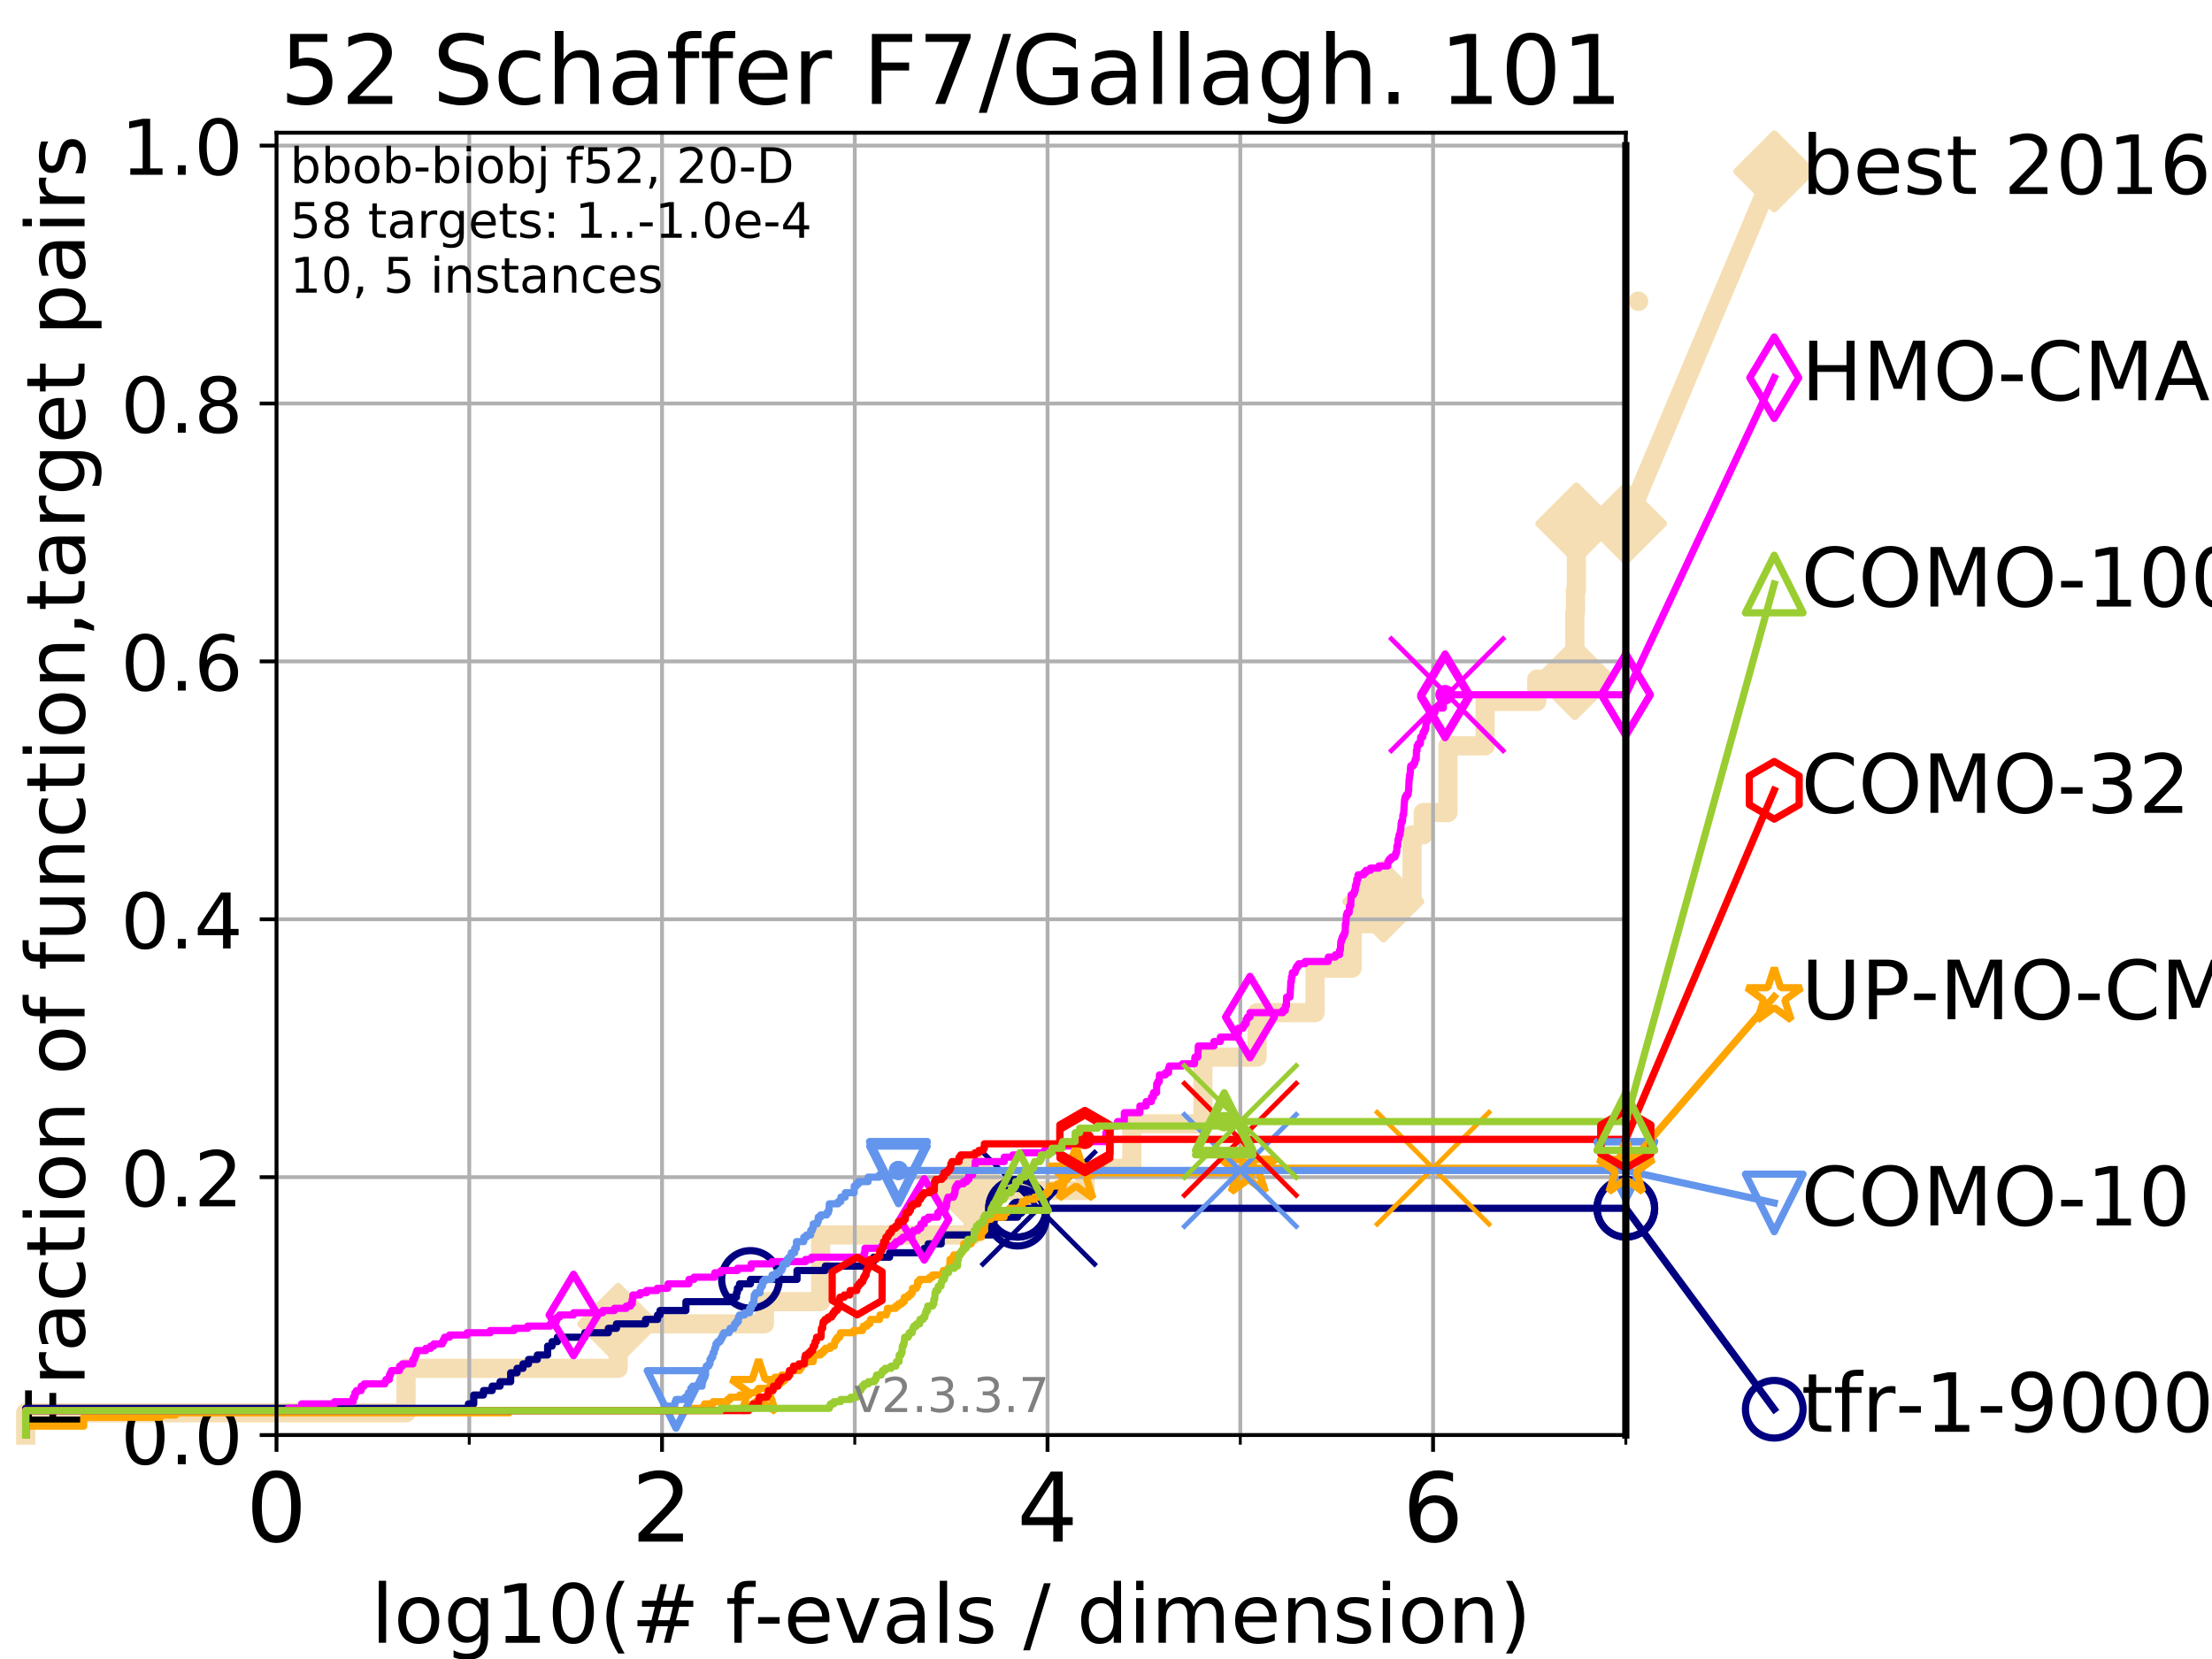 <?xml version="1.0" encoding="utf-8" standalone="no"?>
<!DOCTYPE svg PUBLIC "-//W3C//DTD SVG 1.1//EN"
  "http://www.w3.org/Graphics/SVG/1.1/DTD/svg11.dtd">
<!-- Created with matplotlib (https://matplotlib.org/) -->
<svg height="345.6pt" version="1.1" viewBox="0 0 460.8 345.6" width="460.8pt" xmlns="http://www.w3.org/2000/svg" xmlns:xlink="http://www.w3.org/1999/xlink">
 <defs>
  <style type="text/css">
*{stroke-linecap:butt;stroke-linejoin:round;}
  </style>
 </defs>
 <g id="figure_1">
  <g id="patch_1">
   <path d="M 0 345.6 
L 460.8 345.6 
L 460.8 0 
L 0 0 
z
" style="fill:#ffffff;"/>
  </g>
  <g id="axes_1">
   <g id="patch_2">
    <path d="M 57.6 298.944 
L 338.688 298.944 
L 338.688 27.648 
L 57.6 27.648 
z
" style="fill:#ffffff;"/>
   </g>
   <g id="line2d_1">
    <path d="M 5.357 298.944 
L 5.357 294.313 
L 84.588 294.313 
L 84.588 285.05 
L 128.768 285.05 
L 128.768 275.788 
L 159.25 275.788 
L 159.25 271.157 
L 170.956 271.157 
L 170.956 257.263 
L 202.708 257.263 
L 202.708 248.001 
L 226.062 248.001 
L 226.062 243.37 
L 235.777 243.37 
L 235.777 234.107 
L 250.588 234.107 
L 250.588 220.214 
L 261.882 220.214 
L 261.882 210.951 
L 273.947 210.951 
L 273.947 201.689 
L 281.656 201.689 
L 281.656 192.426 
L 288.183 192.426 
L 288.183 187.795 
L 294.151 187.795 
L 294.151 173.901 
L 296.487 173.901 
L 296.487 169.27 
L 301.628 169.27 
L 301.628 155.377 
L 309.374 155.377 
L 309.374 146.114 
L 320.141 146.114 
L 320.141 141.483 
L 328.07 141.483 
L 328.07 127.589 
L 328.201 127.589 
L 328.201 122.958 
L 328.379 122.958 
L 328.379 109.065 
L 338.688 109.065 
" style="fill:none;stroke:#f5deb3;stroke-linecap:square;stroke-width:4;"/>
   </g>
   <g id="line2d_2">
    <defs>
     <path d="M 0 7.778 
L 7.778 0 
L 0 -7.778 
L -7.778 0 
z
" id="m54f53e1781" style="stroke:#f5deb3;stroke-linejoin:miter;stroke-width:1.5;"/>
    </defs>
    <g>
     <use style="fill:#f5deb3;stroke:#f5deb3;stroke-linejoin:miter;stroke-width:1.5;" x="128.768" xlink:href="#m54f53e1781" y="275.788"/>
     <use style="fill:#f5deb3;stroke:#f5deb3;stroke-linejoin:miter;stroke-width:1.5;" x="202.708" xlink:href="#m54f53e1781" y="248.001"/>
     <use style="fill:#f5deb3;stroke:#f5deb3;stroke-linejoin:miter;stroke-width:1.5;" x="288.183" xlink:href="#m54f53e1781" y="187.795"/>
     <use style="fill:#f5deb3;stroke:#f5deb3;stroke-linejoin:miter;stroke-width:1.5;" x="328.07" xlink:href="#m54f53e1781" y="141.483"/>
     <use style="fill:#f5deb3;stroke:#f5deb3;stroke-linejoin:miter;stroke-width:1.5;" x="328.379" xlink:href="#m54f53e1781" y="109.065"/>
     <use style="fill:#f5deb3;stroke:#f5deb3;stroke-linejoin:miter;stroke-width:1.5;" x="338.688" xlink:href="#m54f53e1781" y="109.065"/>
    </g>
   </g>
   <g id="line2d_3">
    <path style="fill:none;stroke:#f5deb3;stroke-linecap:square;stroke-width:4;"/>
    <g/>
   </g>
   <g id="line2d_4">
    <path d="M 338.688 109.065 
L 369.608 35.706 
" style="fill:none;stroke:#f5deb3;stroke-linecap:square;stroke-width:4;"/>
    <g>
     <use style="fill:#f5deb3;stroke:#f5deb3;stroke-linejoin:miter;stroke-width:1.5;" x="338.688" xlink:href="#m54f53e1781" y="109.065"/>
     <use style="fill:#f5deb3;stroke:#f5deb3;stroke-linejoin:miter;stroke-width:1.5;" x="369.608" xlink:href="#m54f53e1781" y="35.706"/>
    </g>
   </g>
   <g id="matplotlib.axis_1">
    <g id="xtick_1">
     <g id="line2d_5">
      <path clip-path="url(#pf303da810e)" d="M 57.6 298.944 
L 57.6 27.648 
" style="fill:none;stroke:#b0b0b0;stroke-linecap:square;stroke-width:0.8;"/>
     </g>
     <g id="line2d_6">
      <defs>
       <path d="M 0 0 
L 0 3.5 
" id="m6acb91e480" style="stroke:#000000;stroke-width:0.8;"/>
      </defs>
      <g>
       <use style="stroke:#000000;stroke-width:0.8;" x="57.6" xlink:href="#m6acb91e480" y="298.944"/>
      </g>
     </g>
     <g id="text_1">
      <!-- 0 -->
      <defs>
       <path d="M 31.781 66.406 
Q 24.172 66.406 20.328 58.906 
Q 16.5 51.422 16.5 36.375 
Q 16.5 21.391 20.328 13.891 
Q 24.172 6.391 31.781 6.391 
Q 39.453 6.391 43.281 13.891 
Q 47.125 21.391 47.125 36.375 
Q 47.125 51.422 43.281 58.906 
Q 39.453 66.406 31.781 66.406 
z
M 31.781 74.219 
Q 44.047 74.219 50.516 64.516 
Q 56.984 54.828 56.984 36.375 
Q 56.984 17.969 50.516 8.266 
Q 44.047 -1.422 31.781 -1.422 
Q 19.531 -1.422 13.062 8.266 
Q 6.594 17.969 6.594 36.375 
Q 6.594 54.828 13.062 64.516 
Q 19.531 74.219 31.781 74.219 
z
" id="DejaVuSans-48"/>
      </defs>
      <g transform="translate(51.237 321.141)scale(0.2 -0.2)">
       <use xlink:href="#DejaVuSans-48"/>
      </g>
     </g>
    </g>
    <g id="xtick_2">
     <g id="line2d_7">
      <path clip-path="url(#pf303da810e)" d="M 137.911 298.944 
L 137.911 27.648 
" style="fill:none;stroke:#b0b0b0;stroke-linecap:square;stroke-width:0.8;"/>
     </g>
     <g id="line2d_8">
      <g>
       <use style="stroke:#000000;stroke-width:0.8;" x="137.911" xlink:href="#m6acb91e480" y="298.944"/>
      </g>
     </g>
     <g id="text_2">
      <!-- 2 -->
      <defs>
       <path d="M 19.188 8.297 
L 53.609 8.297 
L 53.609 0 
L 7.328 0 
L 7.328 8.297 
Q 12.938 14.109 22.625 23.891 
Q 32.328 33.688 34.812 36.531 
Q 39.547 41.844 41.422 45.531 
Q 43.312 49.219 43.312 52.781 
Q 43.312 58.594 39.234 62.25 
Q 35.156 65.922 28.609 65.922 
Q 23.969 65.922 18.812 64.312 
Q 13.672 62.703 7.812 59.422 
L 7.812 69.391 
Q 13.766 71.781 18.938 73 
Q 24.125 74.219 28.422 74.219 
Q 39.75 74.219 46.484 68.547 
Q 53.219 62.891 53.219 53.422 
Q 53.219 48.922 51.531 44.891 
Q 49.859 40.875 45.406 35.406 
Q 44.188 33.984 37.641 27.219 
Q 31.109 20.453 19.188 8.297 
z
" id="DejaVuSans-50"/>
      </defs>
      <g transform="translate(131.548 321.141)scale(0.2 -0.2)">
       <use xlink:href="#DejaVuSans-50"/>
      </g>
     </g>
    </g>
    <g id="xtick_3">
     <g id="line2d_9">
      <path clip-path="url(#pf303da810e)" d="M 218.222 298.944 
L 218.222 27.648 
" style="fill:none;stroke:#b0b0b0;stroke-linecap:square;stroke-width:0.8;"/>
     </g>
     <g id="line2d_10">
      <g>
       <use style="stroke:#000000;stroke-width:0.8;" x="218.222" xlink:href="#m6acb91e480" y="298.944"/>
      </g>
     </g>
     <g id="text_3">
      <!-- 4 -->
      <defs>
       <path d="M 37.797 64.312 
L 12.891 25.391 
L 37.797 25.391 
z
M 35.203 72.906 
L 47.609 72.906 
L 47.609 25.391 
L 58.016 25.391 
L 58.016 17.188 
L 47.609 17.188 
L 47.609 0 
L 37.797 0 
L 37.797 17.188 
L 4.891 17.188 
L 4.891 26.703 
z
" id="DejaVuSans-52"/>
      </defs>
      <g transform="translate(211.859 321.141)scale(0.2 -0.2)">
       <use xlink:href="#DejaVuSans-52"/>
      </g>
     </g>
    </g>
    <g id="xtick_4">
     <g id="line2d_11">
      <path clip-path="url(#pf303da810e)" d="M 298.533 298.944 
L 298.533 27.648 
" style="fill:none;stroke:#b0b0b0;stroke-linecap:square;stroke-width:0.8;"/>
     </g>
     <g id="line2d_12">
      <g>
       <use style="stroke:#000000;stroke-width:0.8;" x="298.533" xlink:href="#m6acb91e480" y="298.944"/>
      </g>
     </g>
     <g id="text_4">
      <!-- 6 -->
      <defs>
       <path d="M 33.016 40.375 
Q 26.375 40.375 22.484 35.828 
Q 18.609 31.297 18.609 23.391 
Q 18.609 15.531 22.484 10.953 
Q 26.375 6.391 33.016 6.391 
Q 39.656 6.391 43.531 10.953 
Q 47.406 15.531 47.406 23.391 
Q 47.406 31.297 43.531 35.828 
Q 39.656 40.375 33.016 40.375 
z
M 52.594 71.297 
L 52.594 62.312 
Q 48.875 64.062 45.094 64.984 
Q 41.312 65.922 37.594 65.922 
Q 27.828 65.922 22.672 59.328 
Q 17.531 52.734 16.797 39.406 
Q 19.672 43.656 24.016 45.922 
Q 28.375 48.188 33.594 48.188 
Q 44.578 48.188 50.953 41.516 
Q 57.328 34.859 57.328 23.391 
Q 57.328 12.156 50.688 5.359 
Q 44.047 -1.422 33.016 -1.422 
Q 20.359 -1.422 13.672 8.266 
Q 6.984 17.969 6.984 36.375 
Q 6.984 53.656 15.188 63.938 
Q 23.391 74.219 37.203 74.219 
Q 40.922 74.219 44.703 73.484 
Q 48.484 72.75 52.594 71.297 
z
" id="DejaVuSans-54"/>
      </defs>
      <g transform="translate(292.17 321.141)scale(0.2 -0.2)">
       <use xlink:href="#DejaVuSans-54"/>
      </g>
     </g>
    </g>
    <g id="xtick_5">
     <g id="line2d_13">
      <path clip-path="url(#pf303da810e)" d="M 97.755 298.944 
L 97.755 27.648 
" style="fill:none;stroke:#b0b0b0;stroke-linecap:square;stroke-width:0.8;"/>
     </g>
     <g id="line2d_14">
      <defs>
       <path d="M 0 0 
L 0 2 
" id="m526b3f1edf" style="stroke:#000000;stroke-width:0.6;"/>
      </defs>
      <g>
       <use style="stroke:#000000;stroke-width:0.6;" x="97.755" xlink:href="#m526b3f1edf" y="298.944"/>
      </g>
     </g>
    </g>
    <g id="xtick_6">
     <g id="line2d_15">
      <path clip-path="url(#pf303da810e)" d="M 178.066 298.944 
L 178.066 27.648 
" style="fill:none;stroke:#b0b0b0;stroke-linecap:square;stroke-width:0.8;"/>
     </g>
     <g id="line2d_16">
      <g>
       <use style="stroke:#000000;stroke-width:0.6;" x="178.066" xlink:href="#m526b3f1edf" y="298.944"/>
      </g>
     </g>
    </g>
    <g id="xtick_7">
     <g id="line2d_17">
      <path clip-path="url(#pf303da810e)" d="M 258.377 298.944 
L 258.377 27.648 
" style="fill:none;stroke:#b0b0b0;stroke-linecap:square;stroke-width:0.8;"/>
     </g>
     <g id="line2d_18">
      <g>
       <use style="stroke:#000000;stroke-width:0.6;" x="258.377" xlink:href="#m526b3f1edf" y="298.944"/>
      </g>
     </g>
    </g>
    <g id="xtick_8">
     <g id="line2d_19">
      <path clip-path="url(#pf303da810e)" d="M 338.688 298.944 
L 338.688 27.648 
" style="fill:none;stroke:#b0b0b0;stroke-linecap:square;stroke-width:0.8;"/>
     </g>
     <g id="line2d_20">
      <g>
       <use style="stroke:#000000;stroke-width:0.6;" x="338.688" xlink:href="#m526b3f1edf" y="298.944"/>
      </g>
     </g>
    </g>
    <g id="text_5">
     <!-- log10(# f-evals / dimension) -->
     <defs>
      <path d="M 9.422 75.984 
L 18.406 75.984 
L 18.406 0 
L 9.422 0 
z
" id="DejaVuSans-108"/>
      <path d="M 30.609 48.391 
Q 23.391 48.391 19.188 42.75 
Q 14.984 37.109 14.984 27.297 
Q 14.984 17.484 19.156 11.844 
Q 23.344 6.203 30.609 6.203 
Q 37.797 6.203 41.984 11.859 
Q 46.188 17.531 46.188 27.297 
Q 46.188 37.016 41.984 42.703 
Q 37.797 48.391 30.609 48.391 
z
M 30.609 56 
Q 42.328 56 49.016 48.375 
Q 55.719 40.766 55.719 27.297 
Q 55.719 13.875 49.016 6.219 
Q 42.328 -1.422 30.609 -1.422 
Q 18.844 -1.422 12.172 6.219 
Q 5.516 13.875 5.516 27.297 
Q 5.516 40.766 12.172 48.375 
Q 18.844 56 30.609 56 
z
" id="DejaVuSans-111"/>
      <path d="M 45.406 27.984 
Q 45.406 37.75 41.375 43.109 
Q 37.359 48.484 30.078 48.484 
Q 22.859 48.484 18.828 43.109 
Q 14.797 37.75 14.797 27.984 
Q 14.797 18.266 18.828 12.891 
Q 22.859 7.516 30.078 7.516 
Q 37.359 7.516 41.375 12.891 
Q 45.406 18.266 45.406 27.984 
z
M 54.391 6.781 
Q 54.391 -7.172 48.188 -13.984 
Q 42 -20.797 29.203 -20.797 
Q 24.469 -20.797 20.266 -20.094 
Q 16.062 -19.391 12.109 -17.922 
L 12.109 -9.188 
Q 16.062 -11.328 19.922 -12.344 
Q 23.781 -13.375 27.781 -13.375 
Q 36.625 -13.375 41.016 -8.766 
Q 45.406 -4.156 45.406 5.172 
L 45.406 9.625 
Q 42.625 4.781 38.281 2.391 
Q 33.938 0 27.875 0 
Q 17.828 0 11.672 7.656 
Q 5.516 15.328 5.516 27.984 
Q 5.516 40.672 11.672 48.328 
Q 17.828 56 27.875 56 
Q 33.938 56 38.281 53.609 
Q 42.625 51.219 45.406 46.391 
L 45.406 54.688 
L 54.391 54.688 
z
" id="DejaVuSans-103"/>
      <path d="M 12.406 8.297 
L 28.516 8.297 
L 28.516 63.922 
L 10.984 60.406 
L 10.984 69.391 
L 28.422 72.906 
L 38.281 72.906 
L 38.281 8.297 
L 54.391 8.297 
L 54.391 0 
L 12.406 0 
z
" id="DejaVuSans-49"/>
      <path d="M 31 75.875 
Q 24.469 64.656 21.281 53.656 
Q 18.109 42.672 18.109 31.391 
Q 18.109 20.125 21.312 9.062 
Q 24.516 -2 31 -13.188 
L 23.188 -13.188 
Q 15.875 -1.703 12.234 9.375 
Q 8.594 20.453 8.594 31.391 
Q 8.594 42.281 12.203 53.312 
Q 15.828 64.359 23.188 75.875 
z
" id="DejaVuSans-40"/>
      <path d="M 51.125 44 
L 36.922 44 
L 32.812 27.688 
L 47.125 27.688 
z
M 43.797 71.781 
L 38.719 51.516 
L 52.984 51.516 
L 58.109 71.781 
L 65.922 71.781 
L 60.891 51.516 
L 76.125 51.516 
L 76.125 44 
L 58.984 44 
L 54.984 27.688 
L 70.516 27.688 
L 70.516 20.219 
L 53.078 20.219 
L 48 0 
L 40.188 0 
L 45.219 20.219 
L 30.906 20.219 
L 25.875 0 
L 18.016 0 
L 23.094 20.219 
L 7.719 20.219 
L 7.719 27.688 
L 24.906 27.688 
L 29 44 
L 13.281 44 
L 13.281 51.516 
L 30.906 51.516 
L 35.891 71.781 
z
" id="DejaVuSans-35"/>
      <path id="DejaVuSans-32"/>
      <path d="M 37.109 75.984 
L 37.109 68.5 
L 28.516 68.5 
Q 23.688 68.5 21.797 66.547 
Q 19.922 64.594 19.922 59.516 
L 19.922 54.688 
L 34.719 54.688 
L 34.719 47.703 
L 19.922 47.703 
L 19.922 0 
L 10.891 0 
L 10.891 47.703 
L 2.297 47.703 
L 2.297 54.688 
L 10.891 54.688 
L 10.891 58.5 
Q 10.891 67.625 15.141 71.797 
Q 19.391 75.984 28.609 75.984 
z
" id="DejaVuSans-102"/>
      <path d="M 4.891 31.391 
L 31.203 31.391 
L 31.203 23.391 
L 4.891 23.391 
z
" id="DejaVuSans-45"/>
      <path d="M 56.203 29.594 
L 56.203 25.203 
L 14.891 25.203 
Q 15.484 15.922 20.484 11.062 
Q 25.484 6.203 34.422 6.203 
Q 39.594 6.203 44.453 7.469 
Q 49.312 8.734 54.109 11.281 
L 54.109 2.781 
Q 49.266 0.734 44.188 -0.344 
Q 39.109 -1.422 33.891 -1.422 
Q 20.797 -1.422 13.156 6.188 
Q 5.516 13.812 5.516 26.812 
Q 5.516 40.234 12.766 48.109 
Q 20.016 56 32.328 56 
Q 43.359 56 49.781 48.891 
Q 56.203 41.797 56.203 29.594 
z
M 47.219 32.234 
Q 47.125 39.594 43.094 43.984 
Q 39.062 48.391 32.422 48.391 
Q 24.906 48.391 20.391 44.141 
Q 15.875 39.891 15.188 32.172 
z
" id="DejaVuSans-101"/>
      <path d="M 2.984 54.688 
L 12.5 54.688 
L 29.594 8.797 
L 46.688 54.688 
L 56.203 54.688 
L 35.688 0 
L 23.484 0 
z
" id="DejaVuSans-118"/>
      <path d="M 34.281 27.484 
Q 23.391 27.484 19.188 25 
Q 14.984 22.516 14.984 16.5 
Q 14.984 11.719 18.141 8.906 
Q 21.297 6.109 26.703 6.109 
Q 34.188 6.109 38.703 11.406 
Q 43.219 16.703 43.219 25.484 
L 43.219 27.484 
z
M 52.203 31.203 
L 52.203 0 
L 43.219 0 
L 43.219 8.297 
Q 40.141 3.328 35.547 0.953 
Q 30.953 -1.422 24.312 -1.422 
Q 15.922 -1.422 10.953 3.297 
Q 6 8.016 6 15.922 
Q 6 25.141 12.172 29.828 
Q 18.359 34.516 30.609 34.516 
L 43.219 34.516 
L 43.219 35.406 
Q 43.219 41.609 39.141 45 
Q 35.062 48.391 27.688 48.391 
Q 23 48.391 18.547 47.266 
Q 14.109 46.141 10.016 43.891 
L 10.016 52.203 
Q 14.938 54.109 19.578 55.047 
Q 24.219 56 28.609 56 
Q 40.484 56 46.344 49.844 
Q 52.203 43.703 52.203 31.203 
z
" id="DejaVuSans-97"/>
      <path d="M 44.281 53.078 
L 44.281 44.578 
Q 40.484 46.531 36.375 47.5 
Q 32.281 48.484 27.875 48.484 
Q 21.188 48.484 17.844 46.438 
Q 14.5 44.391 14.5 40.281 
Q 14.5 37.156 16.891 35.375 
Q 19.281 33.594 26.516 31.984 
L 29.594 31.297 
Q 39.156 29.25 43.188 25.516 
Q 47.219 21.781 47.219 15.094 
Q 47.219 7.469 41.188 3.016 
Q 35.156 -1.422 24.609 -1.422 
Q 20.219 -1.422 15.453 -0.562 
Q 10.688 0.297 5.422 2 
L 5.422 11.281 
Q 10.406 8.688 15.234 7.391 
Q 20.062 6.109 24.812 6.109 
Q 31.156 6.109 34.562 8.281 
Q 37.984 10.453 37.984 14.406 
Q 37.984 18.062 35.516 20.016 
Q 33.062 21.969 24.703 23.781 
L 21.578 24.516 
Q 13.234 26.266 9.516 29.906 
Q 5.812 33.547 5.812 39.891 
Q 5.812 47.609 11.281 51.797 
Q 16.75 56 26.812 56 
Q 31.781 56 36.172 55.266 
Q 40.578 54.547 44.281 53.078 
z
" id="DejaVuSans-115"/>
      <path d="M 25.391 72.906 
L 33.688 72.906 
L 8.297 -9.281 
L 0 -9.281 
z
" id="DejaVuSans-47"/>
      <path d="M 45.406 46.391 
L 45.406 75.984 
L 54.391 75.984 
L 54.391 0 
L 45.406 0 
L 45.406 8.203 
Q 42.578 3.328 38.25 0.953 
Q 33.938 -1.422 27.875 -1.422 
Q 17.969 -1.422 11.734 6.484 
Q 5.516 14.406 5.516 27.297 
Q 5.516 40.188 11.734 48.094 
Q 17.969 56 27.875 56 
Q 33.938 56 38.25 53.625 
Q 42.578 51.266 45.406 46.391 
z
M 14.797 27.297 
Q 14.797 17.391 18.875 11.75 
Q 22.953 6.109 30.078 6.109 
Q 37.203 6.109 41.297 11.75 
Q 45.406 17.391 45.406 27.297 
Q 45.406 37.203 41.297 42.844 
Q 37.203 48.484 30.078 48.484 
Q 22.953 48.484 18.875 42.844 
Q 14.797 37.203 14.797 27.297 
z
" id="DejaVuSans-100"/>
      <path d="M 9.422 54.688 
L 18.406 54.688 
L 18.406 0 
L 9.422 0 
z
M 9.422 75.984 
L 18.406 75.984 
L 18.406 64.594 
L 9.422 64.594 
z
" id="DejaVuSans-105"/>
      <path d="M 52 44.188 
Q 55.375 50.25 60.062 53.125 
Q 64.75 56 71.094 56 
Q 79.641 56 84.281 50.016 
Q 88.922 44.047 88.922 33.016 
L 88.922 0 
L 79.891 0 
L 79.891 32.719 
Q 79.891 40.578 77.094 44.375 
Q 74.312 48.188 68.609 48.188 
Q 61.625 48.188 57.562 43.547 
Q 53.516 38.922 53.516 30.906 
L 53.516 0 
L 44.484 0 
L 44.484 32.719 
Q 44.484 40.625 41.703 44.406 
Q 38.922 48.188 33.109 48.188 
Q 26.219 48.188 22.156 43.531 
Q 18.109 38.875 18.109 30.906 
L 18.109 0 
L 9.078 0 
L 9.078 54.688 
L 18.109 54.688 
L 18.109 46.188 
Q 21.188 51.219 25.484 53.609 
Q 29.781 56 35.688 56 
Q 41.656 56 45.828 52.969 
Q 50 49.953 52 44.188 
z
" id="DejaVuSans-109"/>
      <path d="M 54.891 33.016 
L 54.891 0 
L 45.906 0 
L 45.906 32.719 
Q 45.906 40.484 42.875 44.328 
Q 39.844 48.188 33.797 48.188 
Q 26.516 48.188 22.312 43.547 
Q 18.109 38.922 18.109 30.906 
L 18.109 0 
L 9.078 0 
L 9.078 54.688 
L 18.109 54.688 
L 18.109 46.188 
Q 21.344 51.125 25.703 53.562 
Q 30.078 56 35.797 56 
Q 45.219 56 50.047 50.172 
Q 54.891 44.344 54.891 33.016 
z
" id="DejaVuSans-110"/>
      <path d="M 8.016 75.875 
L 15.828 75.875 
Q 23.141 64.359 26.781 53.312 
Q 30.422 42.281 30.422 31.391 
Q 30.422 20.453 26.781 9.375 
Q 23.141 -1.703 15.828 -13.188 
L 8.016 -13.188 
Q 14.5 -2 17.703 9.062 
Q 20.906 20.125 20.906 31.391 
Q 20.906 42.672 17.703 53.656 
Q 14.5 64.656 8.016 75.875 
z
" id="DejaVuSans-41"/>
     </defs>
     <g transform="translate(77.303 342.218)scale(0.17 -0.17)">
      <use xlink:href="#DejaVuSans-108"/>
      <use x="27.783" xlink:href="#DejaVuSans-111"/>
      <use x="88.965" xlink:href="#DejaVuSans-103"/>
      <use x="152.441" xlink:href="#DejaVuSans-49"/>
      <use x="216.064" xlink:href="#DejaVuSans-48"/>
      <use x="279.688" xlink:href="#DejaVuSans-40"/>
      <use x="318.701" xlink:href="#DejaVuSans-35"/>
      <use x="402.49" xlink:href="#DejaVuSans-32"/>
      <use x="434.277" xlink:href="#DejaVuSans-102"/>
      <use x="469.404" xlink:href="#DejaVuSans-45"/>
      <use x="505.488" xlink:href="#DejaVuSans-101"/>
      <use x="567.012" xlink:href="#DejaVuSans-118"/>
      <use x="626.191" xlink:href="#DejaVuSans-97"/>
      <use x="687.471" xlink:href="#DejaVuSans-108"/>
      <use x="715.254" xlink:href="#DejaVuSans-115"/>
      <use x="767.354" xlink:href="#DejaVuSans-32"/>
      <use x="799.141" xlink:href="#DejaVuSans-47"/>
      <use x="832.832" xlink:href="#DejaVuSans-32"/>
      <use x="864.619" xlink:href="#DejaVuSans-100"/>
      <use x="928.096" xlink:href="#DejaVuSans-105"/>
      <use x="955.879" xlink:href="#DejaVuSans-109"/>
      <use x="1053.291" xlink:href="#DejaVuSans-101"/>
      <use x="1114.814" xlink:href="#DejaVuSans-110"/>
      <use x="1178.193" xlink:href="#DejaVuSans-115"/>
      <use x="1230.293" xlink:href="#DejaVuSans-105"/>
      <use x="1258.076" xlink:href="#DejaVuSans-111"/>
      <use x="1319.258" xlink:href="#DejaVuSans-110"/>
      <use x="1382.637" xlink:href="#DejaVuSans-41"/>
     </g>
    </g>
   </g>
   <g id="matplotlib.axis_2">
    <g id="ytick_1">
     <g id="line2d_21">
      <path clip-path="url(#pf303da810e)" d="M 57.6 298.944 
L 338.688 298.944 
" style="fill:none;stroke:#b0b0b0;stroke-linecap:square;stroke-width:0.8;"/>
     </g>
     <g id="line2d_22">
      <defs>
       <path d="M 0 0 
L -3.5 0 
" id="mf00025b15f" style="stroke:#000000;stroke-width:0.8;"/>
      </defs>
      <g>
       <use style="stroke:#000000;stroke-width:0.8;" x="57.6" xlink:href="#mf00025b15f" y="298.944"/>
      </g>
     </g>
     <g id="text_6">
      <!-- 0.0 -->
      <defs>
       <path d="M 10.688 12.406 
L 21 12.406 
L 21 0 
L 10.688 0 
z
" id="DejaVuSans-46"/>
      </defs>
      <g transform="translate(25.155 305.023)scale(0.16 -0.16)">
       <use xlink:href="#DejaVuSans-48"/>
       <use x="63.623" xlink:href="#DejaVuSans-46"/>
       <use x="95.41" xlink:href="#DejaVuSans-48"/>
      </g>
     </g>
    </g>
    <g id="ytick_2">
     <g id="line2d_23">
      <path clip-path="url(#pf303da810e)" d="M 57.6 245.222 
L 338.688 245.222 
" style="fill:none;stroke:#b0b0b0;stroke-linecap:square;stroke-width:0.8;"/>
     </g>
     <g id="line2d_24">
      <g>
       <use style="stroke:#000000;stroke-width:0.8;" x="57.6" xlink:href="#mf00025b15f" y="245.222"/>
      </g>
     </g>
     <g id="text_7">
      <!-- 0.2 -->
      <g transform="translate(25.155 251.301)scale(0.16 -0.16)">
       <use xlink:href="#DejaVuSans-48"/>
       <use x="63.623" xlink:href="#DejaVuSans-46"/>
       <use x="95.41" xlink:href="#DejaVuSans-50"/>
      </g>
     </g>
    </g>
    <g id="ytick_3">
     <g id="line2d_25">
      <path clip-path="url(#pf303da810e)" d="M 57.6 191.5 
L 338.688 191.5 
" style="fill:none;stroke:#b0b0b0;stroke-linecap:square;stroke-width:0.8;"/>
     </g>
     <g id="line2d_26">
      <g>
       <use style="stroke:#000000;stroke-width:0.8;" x="57.6" xlink:href="#mf00025b15f" y="191.5"/>
      </g>
     </g>
     <g id="text_8">
      <!-- 0.4 -->
      <g transform="translate(25.155 197.579)scale(0.16 -0.16)">
       <use xlink:href="#DejaVuSans-48"/>
       <use x="63.623" xlink:href="#DejaVuSans-46"/>
       <use x="95.41" xlink:href="#DejaVuSans-52"/>
      </g>
     </g>
    </g>
    <g id="ytick_4">
     <g id="line2d_27">
      <path clip-path="url(#pf303da810e)" d="M 57.6 137.778 
L 338.688 137.778 
" style="fill:none;stroke:#b0b0b0;stroke-linecap:square;stroke-width:0.8;"/>
     </g>
     <g id="line2d_28">
      <g>
       <use style="stroke:#000000;stroke-width:0.8;" x="57.6" xlink:href="#mf00025b15f" y="137.778"/>
      </g>
     </g>
     <g id="text_9">
      <!-- 0.6 -->
      <g transform="translate(25.155 143.857)scale(0.16 -0.16)">
       <use xlink:href="#DejaVuSans-48"/>
       <use x="63.623" xlink:href="#DejaVuSans-46"/>
       <use x="95.41" xlink:href="#DejaVuSans-54"/>
      </g>
     </g>
    </g>
    <g id="ytick_5">
     <g id="line2d_29">
      <path clip-path="url(#pf303da810e)" d="M 57.6 84.056 
L 338.688 84.056 
" style="fill:none;stroke:#b0b0b0;stroke-linecap:square;stroke-width:0.8;"/>
     </g>
     <g id="line2d_30">
      <g>
       <use style="stroke:#000000;stroke-width:0.8;" x="57.6" xlink:href="#mf00025b15f" y="84.056"/>
      </g>
     </g>
     <g id="text_10">
      <!-- 0.8 -->
      <defs>
       <path d="M 31.781 34.625 
Q 24.75 34.625 20.719 30.859 
Q 16.703 27.094 16.703 20.516 
Q 16.703 13.922 20.719 10.156 
Q 24.75 6.391 31.781 6.391 
Q 38.812 6.391 42.859 10.172 
Q 46.922 13.969 46.922 20.516 
Q 46.922 27.094 42.891 30.859 
Q 38.875 34.625 31.781 34.625 
z
M 21.922 38.812 
Q 15.578 40.375 12.031 44.719 
Q 8.5 49.078 8.5 55.328 
Q 8.5 64.062 14.719 69.141 
Q 20.953 74.219 31.781 74.219 
Q 42.672 74.219 48.875 69.141 
Q 55.078 64.062 55.078 55.328 
Q 55.078 49.078 51.531 44.719 
Q 48 40.375 41.703 38.812 
Q 48.828 37.156 52.797 32.312 
Q 56.781 27.484 56.781 20.516 
Q 56.781 9.906 50.312 4.234 
Q 43.844 -1.422 31.781 -1.422 
Q 19.734 -1.422 13.25 4.234 
Q 6.781 9.906 6.781 20.516 
Q 6.781 27.484 10.781 32.312 
Q 14.797 37.156 21.922 38.812 
z
M 18.312 54.391 
Q 18.312 48.734 21.844 45.562 
Q 25.391 42.391 31.781 42.391 
Q 38.141 42.391 41.719 45.562 
Q 45.312 48.734 45.312 54.391 
Q 45.312 60.062 41.719 63.234 
Q 38.141 66.406 31.781 66.406 
Q 25.391 66.406 21.844 63.234 
Q 18.312 60.062 18.312 54.391 
z
" id="DejaVuSans-56"/>
      </defs>
      <g transform="translate(25.155 90.135)scale(0.16 -0.16)">
       <use xlink:href="#DejaVuSans-48"/>
       <use x="63.623" xlink:href="#DejaVuSans-46"/>
       <use x="95.41" xlink:href="#DejaVuSans-56"/>
      </g>
     </g>
    </g>
    <g id="ytick_6">
     <g id="line2d_31">
      <path clip-path="url(#pf303da810e)" d="M 57.6 30.334 
L 338.688 30.334 
" style="fill:none;stroke:#b0b0b0;stroke-linecap:square;stroke-width:0.8;"/>
     </g>
     <g id="line2d_32">
      <g>
       <use style="stroke:#000000;stroke-width:0.8;" x="57.6" xlink:href="#mf00025b15f" y="30.334"/>
      </g>
     </g>
     <g id="text_11">
      <!-- 1.0 -->
      <g transform="translate(25.155 36.413)scale(0.16 -0.16)">
       <use xlink:href="#DejaVuSans-49"/>
       <use x="63.623" xlink:href="#DejaVuSans-46"/>
       <use x="95.41" xlink:href="#DejaVuSans-48"/>
      </g>
     </g>
    </g>
    <g id="text_12">
     <!-- Fraction of function,target pairs -->
     <defs>
      <path d="M 9.812 72.906 
L 51.703 72.906 
L 51.703 64.594 
L 19.672 64.594 
L 19.672 43.109 
L 48.578 43.109 
L 48.578 34.812 
L 19.672 34.812 
L 19.672 0 
L 9.812 0 
z
" id="DejaVuSans-70"/>
      <path d="M 41.109 46.297 
Q 39.594 47.172 37.812 47.578 
Q 36.031 48 33.891 48 
Q 26.266 48 22.188 43.047 
Q 18.109 38.094 18.109 28.812 
L 18.109 0 
L 9.078 0 
L 9.078 54.688 
L 18.109 54.688 
L 18.109 46.188 
Q 20.953 51.172 25.484 53.578 
Q 30.031 56 36.531 56 
Q 37.453 56 38.578 55.875 
Q 39.703 55.766 41.062 55.516 
z
" id="DejaVuSans-114"/>
      <path d="M 48.781 52.594 
L 48.781 44.188 
Q 44.969 46.297 41.141 47.344 
Q 37.312 48.391 33.406 48.391 
Q 24.656 48.391 19.812 42.844 
Q 14.984 37.312 14.984 27.297 
Q 14.984 17.281 19.812 11.734 
Q 24.656 6.203 33.406 6.203 
Q 37.312 6.203 41.141 7.25 
Q 44.969 8.297 48.781 10.406 
L 48.781 2.094 
Q 45.016 0.344 40.984 -0.531 
Q 36.969 -1.422 32.422 -1.422 
Q 20.062 -1.422 12.781 6.344 
Q 5.516 14.109 5.516 27.297 
Q 5.516 40.672 12.859 48.328 
Q 20.219 56 33.016 56 
Q 37.156 56 41.109 55.141 
Q 45.062 54.297 48.781 52.594 
z
" id="DejaVuSans-99"/>
      <path d="M 18.312 70.219 
L 18.312 54.688 
L 36.812 54.688 
L 36.812 47.703 
L 18.312 47.703 
L 18.312 18.016 
Q 18.312 11.328 20.141 9.422 
Q 21.969 7.516 27.594 7.516 
L 36.812 7.516 
L 36.812 0 
L 27.594 0 
Q 17.188 0 13.234 3.875 
Q 9.281 7.766 9.281 18.016 
L 9.281 47.703 
L 2.688 47.703 
L 2.688 54.688 
L 9.281 54.688 
L 9.281 70.219 
z
" id="DejaVuSans-116"/>
      <path d="M 8.5 21.578 
L 8.5 54.688 
L 17.484 54.688 
L 17.484 21.922 
Q 17.484 14.156 20.5 10.266 
Q 23.531 6.391 29.594 6.391 
Q 36.859 6.391 41.078 11.031 
Q 45.312 15.672 45.312 23.688 
L 45.312 54.688 
L 54.297 54.688 
L 54.297 0 
L 45.312 0 
L 45.312 8.406 
Q 42.047 3.422 37.719 1 
Q 33.406 -1.422 27.688 -1.422 
Q 18.266 -1.422 13.375 4.438 
Q 8.5 10.297 8.5 21.578 
z
M 31.109 56 
z
" id="DejaVuSans-117"/>
      <path d="M 11.719 12.406 
L 22.016 12.406 
L 22.016 4 
L 14.016 -11.625 
L 7.719 -11.625 
L 11.719 4 
z
" id="DejaVuSans-44"/>
      <path d="M 18.109 8.203 
L 18.109 -20.797 
L 9.078 -20.797 
L 9.078 54.688 
L 18.109 54.688 
L 18.109 46.391 
Q 20.953 51.266 25.266 53.625 
Q 29.594 56 35.594 56 
Q 45.562 56 51.781 48.094 
Q 58.016 40.188 58.016 27.297 
Q 58.016 14.406 51.781 6.484 
Q 45.562 -1.422 35.594 -1.422 
Q 29.594 -1.422 25.266 0.953 
Q 20.953 3.328 18.109 8.203 
z
M 48.688 27.297 
Q 48.688 37.203 44.609 42.844 
Q 40.531 48.484 33.406 48.484 
Q 26.266 48.484 22.188 42.844 
Q 18.109 37.203 18.109 27.297 
Q 18.109 17.391 22.188 11.75 
Q 26.266 6.109 33.406 6.109 
Q 40.531 6.109 44.609 11.75 
Q 48.688 17.391 48.688 27.297 
z
" id="DejaVuSans-112"/>
     </defs>
     <g transform="translate(17.62 298.435)rotate(-90)scale(0.17 -0.17)">
      <use xlink:href="#DejaVuSans-70"/>
      <use x="57.41" xlink:href="#DejaVuSans-114"/>
      <use x="98.523" xlink:href="#DejaVuSans-97"/>
      <use x="159.803" xlink:href="#DejaVuSans-99"/>
      <use x="214.783" xlink:href="#DejaVuSans-116"/>
      <use x="253.992" xlink:href="#DejaVuSans-105"/>
      <use x="281.775" xlink:href="#DejaVuSans-111"/>
      <use x="342.957" xlink:href="#DejaVuSans-110"/>
      <use x="406.336" xlink:href="#DejaVuSans-32"/>
      <use x="438.123" xlink:href="#DejaVuSans-111"/>
      <use x="499.305" xlink:href="#DejaVuSans-102"/>
      <use x="534.51" xlink:href="#DejaVuSans-32"/>
      <use x="566.297" xlink:href="#DejaVuSans-102"/>
      <use x="601.502" xlink:href="#DejaVuSans-117"/>
      <use x="664.881" xlink:href="#DejaVuSans-110"/>
      <use x="728.26" xlink:href="#DejaVuSans-99"/>
      <use x="783.24" xlink:href="#DejaVuSans-116"/>
      <use x="822.449" xlink:href="#DejaVuSans-105"/>
      <use x="850.232" xlink:href="#DejaVuSans-111"/>
      <use x="911.414" xlink:href="#DejaVuSans-110"/>
      <use x="974.793" xlink:href="#DejaVuSans-44"/>
      <use x="1006.58" xlink:href="#DejaVuSans-116"/>
      <use x="1045.789" xlink:href="#DejaVuSans-97"/>
      <use x="1107.068" xlink:href="#DejaVuSans-114"/>
      <use x="1148.166" xlink:href="#DejaVuSans-103"/>
      <use x="1211.643" xlink:href="#DejaVuSans-101"/>
      <use x="1273.166" xlink:href="#DejaVuSans-116"/>
      <use x="1312.375" xlink:href="#DejaVuSans-32"/>
      <use x="1344.162" xlink:href="#DejaVuSans-112"/>
      <use x="1407.639" xlink:href="#DejaVuSans-97"/>
      <use x="1468.918" xlink:href="#DejaVuSans-105"/>
      <use x="1496.701" xlink:href="#DejaVuSans-114"/>
      <use x="1537.814" xlink:href="#DejaVuSans-115"/>
     </g>
    </g>
   </g>
   <g id="line2d_33">
    <defs>
     <path d="M 0 1.5 
C 0.398 1.5 0.779 1.342 1.061 1.061 
C 1.342 0.779 1.5 0.398 1.5 0 
C 1.5 -0.398 1.342 -0.779 1.061 -1.061 
C 0.779 -1.342 0.398 -1.5 0 -1.5 
C -0.398 -1.5 -0.779 -1.342 -1.061 -1.061 
C -1.342 -0.779 -1.5 -0.398 -1.5 0 
C -1.5 0.398 -1.342 0.779 -1.061 1.061 
C -0.779 1.342 -0.398 1.5 0 1.5 
z
" id="m9541b29a3d" style="stroke:#f5deb3;"/>
    </defs>
    <g>
     <use style="fill:#f5deb3;stroke:#f5deb3;" x="341.314" xlink:href="#m9541b29a3d" y="62.753"/>
     <use style="fill:#f5deb3;stroke:#f5deb3;" x="341.314" xlink:href="#m9541b29a3d" y="62.753"/>
    </g>
   </g>
   <g id="line2d_34">
    <defs>
     <path d="M 0 1.5 
C 0.398 1.5 0.779 1.342 1.061 1.061 
C 1.342 0.779 1.5 0.398 1.5 0 
C 1.5 -0.398 1.342 -0.779 1.061 -1.061 
C 0.779 -1.342 0.398 -1.5 0 -1.5 
C -0.398 -1.5 -0.779 -1.342 -1.061 -1.061 
C -1.342 -0.779 -1.5 -0.398 -1.5 0 
C -1.5 0.398 -1.342 0.779 -1.061 1.061 
C -0.779 1.342 -0.398 1.5 0 1.5 
z
" id="mb9336b73de" style="stroke:#000080;"/>
    </defs>
    <g>
     <use style="fill:#000080;stroke:#000080;" x="211.973" xlink:href="#mb9336b73de" y="251.706"/>
     <use style="fill:#000080;stroke:#000080;" x="211.973" xlink:href="#mb9336b73de" y="251.706"/>
    </g>
   </g>
   <g id="line2d_35">
    <path d="M 5.357 298.944 
L 5.357 293.387 
L 97.58 293.387 
L 97.58 292.46 
L 98.689 292.46 
L 98.689 290.608 
L 100.716 290.608 
L 100.716 289.682 
L 102.531 289.682 
L 102.531 288.755 
L 104.175 288.755 
L 104.175 287.829 
L 106.383 287.829 
L 106.383 285.977 
L 107.713 285.977 
L 107.713 285.05 
L 108.949 285.05 
L 108.949 284.124 
L 110.103 284.124 
L 110.103 283.198 
L 111.936 283.198 
L 111.936 282.272 
L 114.08 282.272 
L 114.08 280.419 
L 115.012 280.419 
L 115.012 279.493 
L 116.111 279.493 
L 116.111 278.567 
L 121.822 278.567 
L 121.822 277.64 
L 126.723 277.64 
L 126.723 276.714 
L 128.426 276.714 
L 128.426 275.788 
L 134.482 275.788 
L 134.482 274.862 
L 136.98 274.862 
L 136.98 273.935 
L 137.496 273.935 
L 137.496 273.009 
L 142.891 273.009 
L 142.891 271.157 
L 152.111 271.157 
L 152.111 270.231 
L 153.42 270.231 
L 153.42 269.304 
L 153.605 269.304 
L 153.605 268.378 
L 154.06 268.378 
L 154.06 267.452 
L 156.331 267.452 
L 156.331 266.526 
L 166.037 266.526 
L 166.037 264.673 
L 171.922 264.673 
L 171.922 263.747 
L 179.766 263.747 
L 179.766 262.821 
L 181.993 262.821 
L 181.993 261.894 
L 185.317 261.894 
L 185.317 260.968 
L 192.523 260.968 
L 192.523 260.042 
L 193.362 260.042 
L 193.362 259.116 
L 196.063 259.116 
L 196.063 258.189 
L 196.091 258.189 
L 196.091 257.263 
L 206.581 257.263 
L 206.581 256.337 
L 206.662 256.337 
L 206.662 254.484 
L 207.116 254.484 
L 207.116 253.558 
L 211.973 253.558 
L 211.973 251.706 
L 338.688 251.706 
" style="fill:none;stroke:#000080;stroke-linecap:square;stroke-width:1.5;"/>
   </g>
   <g id="line2d_36">
    <defs>
     <path d="M 0 6 
C 1.591 6 3.117 5.368 4.243 4.243 
C 5.368 3.117 6 1.591 6 0 
C 6 -1.591 5.368 -3.117 4.243 -4.243 
C 3.117 -5.368 1.591 -6 0 -6 
C -1.591 -6 -3.117 -5.368 -4.243 -4.243 
C -5.368 -3.117 -6 -1.591 -6 0 
C -6 1.591 -5.368 3.117 -4.243 4.243 
C -3.117 5.368 -1.591 6 0 6 
z
" id="m346865341e" style="stroke:#000080;stroke-width:1.5;"/>
    </defs>
    <g>
     <use style="fill-opacity:0;stroke:#000080;stroke-width:1.5;" x="156.331" xlink:href="#m346865341e" y="266.526"/>
     <use style="fill-opacity:0;stroke:#000080;stroke-width:1.5;" x="211.973" xlink:href="#m346865341e" y="253.558"/>
     <use style="fill-opacity:0;stroke:#000080;stroke-width:1.5;" x="211.973" xlink:href="#m346865341e" y="251.706"/>
     <use style="fill-opacity:0;stroke:#000080;stroke-width:1.5;" x="211.973" xlink:href="#m346865341e" y="251.706"/>
     <use style="fill-opacity:0;stroke:#000080;stroke-width:1.5;" x="338.688" xlink:href="#m346865341e" y="251.706"/>
    </g>
   </g>
   <g id="line2d_37">
    <path style="fill:none;stroke:#000080;stroke-linecap:square;stroke-width:1.5;"/>
    <g/>
   </g>
   <g id="line2d_38">
    <path clip-path="url(#pf303da810e)" d="M 216.385 251.706 
" style="fill:none;stroke:#000080;stroke-linecap:square;stroke-width:1.5;"/>
    <defs>
     <path d="M -12 12 
L 12 -12 
M -12 -12 
L 12 12 
" id="mdae2a3a641" style="stroke:#000080;"/>
    </defs>
    <g clip-path="url(#pf303da810e)">
     <use style="fill:#000080;stroke:#000080;" x="216.385" xlink:href="#mdae2a3a641" y="251.706"/>
    </g>
   </g>
   <g id="line2d_39">
    <defs>
     <path d="M 0 1.5 
C 0.398 1.5 0.779 1.342 1.061 1.061 
C 1.342 0.779 1.5 0.398 1.5 0 
C 1.5 -0.398 1.342 -0.779 1.061 -1.061 
C 0.779 -1.342 0.398 -1.5 0 -1.5 
C -0.398 -1.5 -0.779 -1.342 -1.061 -1.061 
C -1.342 -0.779 -1.5 -0.398 -1.5 0 
C -1.5 0.398 -1.342 0.779 -1.061 1.061 
C -0.779 1.342 -0.398 1.5 0 1.5 
z
" id="m1baf38a581" style="stroke:#ff00ff;"/>
    </defs>
    <g>
     <use style="fill:#ff00ff;stroke:#ff00ff;" x="301.046" xlink:href="#m1baf38a581" y="144.725"/>
     <use style="fill:#ff00ff;stroke:#ff00ff;" x="301.046" xlink:href="#m1baf38a581" y="144.725"/>
    </g>
   </g>
   <g id="line2d_40">
    <path d="M 5.357 298.944 
L 5.357 293.85 
L 60.037 293.85 
L 60.037 293.387 
L 62.834 293.387 
L 62.834 292.46 
L 69.688 292.46 
L 69.688 291.997 
L 73.579 291.997 
L 73.579 291.071 
L 73.925 291.071 
L 73.925 290.145 
L 74.263 290.145 
L 74.263 289.682 
L 75.242 289.682 
L 75.242 288.755 
L 75.864 288.755 
L 75.864 288.292 
L 80.179 288.292 
L 80.179 287.829 
L 80.416 287.829 
L 80.416 287.366 
L 81.109 287.366 
L 81.109 286.44 
L 81.334 286.44 
L 81.334 285.977 
L 81.557 285.977 
L 81.557 285.514 
L 83.239 285.514 
L 83.239 284.587 
L 83.83 284.587 
L 83.83 284.124 
L 86.013 284.124 
L 86.013 283.198 
L 86.351 283.198 
L 86.351 282.735 
L 86.518 282.735 
L 86.518 282.272 
L 86.684 282.272 
L 86.684 281.809 
L 86.847 281.809 
L 86.847 281.345 
L 88.701 281.345 
L 88.701 280.882 
L 89.698 280.882 
L 89.698 280.419 
L 90.377 280.419 
L 90.377 279.956 
L 92.147 279.956 
L 92.147 279.493 
L 92.386 279.493 
L 92.386 279.03 
L 92.622 279.03 
L 92.622 278.567 
L 93.645 278.567 
L 93.645 278.104 
L 97.314 278.104 
L 97.314 277.64 
L 102.128 277.64 
L 102.128 277.177 
L 107.111 277.177 
L 107.111 276.714 
L 109.93 276.714 
L 109.93 276.251 
L 114.619 276.251 
L 114.619 275.788 
L 115.174 275.788 
L 115.174 275.325 
L 115.897 275.325 
L 115.897 274.862 
L 116.05 274.862 
L 116.05 274.399 
L 116.562 274.399 
L 116.562 273.935 
L 119.478 273.935 
L 119.478 273.472 
L 125.577 273.472 
L 125.577 273.009 
L 128 273.009 
L 128 272.546 
L 130.465 272.546 
L 130.465 272.083 
L 131.338 272.083 
L 131.338 271.62 
L 131.691 271.62 
L 131.691 270.694 
L 131.827 270.694 
L 131.827 269.767 
L 133.33 269.767 
L 133.33 269.304 
L 134.682 269.304 
L 134.682 268.841 
L 136.915 268.841 
L 136.915 268.378 
L 139.074 268.378 
L 139.164 267.452 
L 143.509 267.452 
L 143.509 266.526 
L 144.564 266.526 
L 144.564 266.062 
L 148.901 266.062 
L 148.901 265.136 
L 150.215 265.136 
L 150.215 264.673 
L 153.641 264.673 
L 153.641 264.21 
L 156.47 264.21 
L 156.47 263.284 
L 160.807 263.284 
L 160.807 262.821 
L 167.82 262.821 
L 167.82 262.357 
L 169.088 262.357 
L 169.088 261.894 
L 179.89 261.894 
L 179.89 261.431 
L 180.057 261.431 
L 180.057 260.968 
L 180.178 260.968 
L 180.178 260.042 
L 183.657 260.042 
L 183.657 259.579 
L 186.276 259.579 
L 186.276 259.116 
L 186.702 259.116 
L 186.702 258.653 
L 187.558 258.653 
L 187.558 258.189 
L 188.089 258.189 
L 188.089 257.726 
L 189.937 257.726 
L 189.937 256.8 
L 190.246 256.8 
L 190.246 256.337 
L 191.229 256.337 
L 191.229 255.874 
L 191.799 255.874 
L 191.836 254.948 
L 192.546 254.948 
L 192.546 254.021 
L 193.369 254.021 
L 193.369 253.558 
L 195.335 253.558 
L 195.335 252.632 
L 195.753 252.632 
L 195.753 252.169 
L 196.231 252.169 
L 196.231 251.706 
L 197.029 251.706 
L 197.029 251.243 
L 197.184 251.243 
L 197.184 250.316 
L 197.315 250.316 
L 197.315 249.853 
L 197.475 249.853 
L 197.475 249.39 
L 198.624 249.39 
L 198.624 248.927 
L 198.836 248.927 
L 198.836 248.464 
L 198.954 248.464 
L 198.954 247.538 
L 199.152 247.538 
L 199.152 247.075 
L 199.48 247.075 
L 199.48 246.611 
L 200.717 246.611 
L 200.717 246.148 
L 201.404 246.148 
L 201.404 245.685 
L 201.834 245.685 
L 201.834 244.759 
L 202.598 244.759 
L 202.598 243.833 
L 203.066 243.833 
L 203.164 241.98 
L 209.203 241.98 
L 209.206 241.054 
L 210.98 241.054 
L 210.98 240.591 
L 212.766 240.591 
L 212.766 240.128 
L 217.543 240.128 
L 217.543 239.665 
L 220.233 239.665 
L 220.233 238.738 
L 222.87 238.738 
L 222.87 238.275 
L 224.744 238.275 
L 224.744 237.812 
L 230.231 237.812 
L 230.231 236.886 
L 230.393 236.886 
L 230.393 235.96 
L 230.838 235.96 
L 230.838 235.033 
L 231.444 235.033 
L 231.444 234.57 
L 232.809 234.57 
L 232.809 233.644 
L 234.21 233.644 
L 234.227 231.792 
L 237.46 231.792 
L 237.463 230.402 
L 238.765 230.402 
L 238.765 229.476 
L 239.864 229.476 
L 239.864 228.55 
L 240.274 228.55 
L 240.274 227.623 
L 240.935 227.623 
L 240.962 225.771 
L 241.187 225.771 
L 241.187 225.308 
L 241.502 225.308 
L 241.531 223.918 
L 242.779 223.918 
L 242.779 223.455 
L 243.428 223.455 
L 243.428 222.529 
L 243.58 222.529 
L 243.58 222.066 
L 246.313 222.066 
L 246.313 221.603 
L 248.839 221.603 
L 248.924 220.214 
L 249.529 220.214 
L 249.631 217.898 
L 252.872 217.898 
L 252.872 216.972 
L 254.227 216.972 
L 254.227 216.045 
L 257.476 216.045 
L 257.476 215.582 
L 257.678 215.582 
L 257.678 215.119 
L 257.965 215.119 
L 257.965 214.193 
L 258.953 214.193 
L 258.953 213.73 
L 259.211 213.73 
L 259.211 213.267 
L 259.595 213.267 
L 259.595 212.34 
L 259.873 212.34 
L 259.873 211.877 
L 260.392 211.877 
L 260.392 210.951 
L 267.214 210.951 
L 267.214 210.488 
L 267.756 210.488 
L 267.756 209.562 
L 267.975 209.562 
L 268.014 207.709 
L 268.729 207.709 
L 268.832 205.857 
L 268.852 205.857 
L 268.899 204.467 
L 269.027 204.467 
L 269.027 203.541 
L 269.155 203.541 
L 269.224 202.615 
L 269.791 202.615 
L 269.791 202.152 
L 269.928 202.152 
L 269.928 201.689 
L 270.177 201.689 
L 270.177 201.226 
L 270.553 201.226 
L 270.553 200.762 
L 271.879 200.762 
L 271.879 200.299 
L 276.706 200.299 
L 276.706 199.373 
L 278.166 199.373 
L 278.166 198.91 
L 279.054 198.91 
L 279.054 197.984 
L 279.212 197.984 
L 279.314 196.131 
L 279.466 196.131 
L 279.466 195.668 
L 279.611 195.668 
L 279.611 195.205 
L 279.863 195.205 
L 279.863 194.742 
L 280.085 194.742 
L 280.085 194.279 
L 280.237 194.279 
L 280.26 192.426 
L 280.379 192.426 
L 280.475 190.574 
L 280.648 190.574 
L 280.648 190.111 
L 281.057 190.111 
L 281.138 188.721 
L 281.379 188.721 
L 281.473 186.406 
L 281.962 186.406 
L 281.962 185.943 
L 282.188 185.943 
L 282.188 185.479 
L 282.341 185.479 
L 282.341 184.553 
L 282.488 184.553 
L 282.488 184.09 
L 282.638 184.09 
L 282.638 183.164 
L 282.904 183.164 
L 282.915 182.238 
L 284.085 182.238 
L 284.085 181.775 
L 284.552 181.775 
L 284.552 181.311 
L 285.477 181.311 
L 285.477 180.848 
L 287.239 180.848 
L 287.239 180.385 
L 289.104 180.385 
L 289.127 179.459 
L 289.396 179.459 
L 289.396 178.996 
L 289.878 178.996 
L 289.878 178.533 
L 290.592 178.533 
L 290.592 178.07 
L 290.783 178.07 
L 290.783 177.606 
L 290.948 177.606 
L 291.013 176.217 
L 291.165 176.217 
L 291.239 174.828 
L 291.386 174.828 
L 291.462 173.901 
L 291.664 173.901 
L 291.71 172.975 
L 291.798 172.975 
L 291.878 171.586 
L 291.953 171.586 
L 291.953 171.123 
L 292.159 171.123 
L 292.258 169.733 
L 292.392 169.733 
L 292.501 167.881 
L 292.504 167.881 
L 292.607 166.492 
L 292.701 166.492 
L 292.701 166.028 
L 292.973 166.028 
L 292.973 165.565 
L 293.323 165.565 
L 293.422 164.639 
L 293.443 164.639 
L 293.541 162.323 
L 293.599 162.323 
L 293.653 161.397 
L 293.753 161.397 
L 293.819 160.008 
L 293.878 160.008 
L 293.878 159.545 
L 294.414 159.545 
L 294.414 159.082 
L 294.694 159.082 
L 294.694 158.618 
L 294.813 158.618 
L 294.813 158.155 
L 295.022 158.155 
L 295.076 156.303 
L 295.203 156.303 
L 295.203 155.377 
L 295.442 155.377 
L 295.442 154.914 
L 295.883 154.914 
L 295.955 153.524 
L 296.399 153.524 
L 296.445 152.598 
L 296.725 152.598 
L 296.725 152.135 
L 296.922 152.135 
L 296.922 151.672 
L 297.037 151.672 
L 297.07 150.282 
L 297.398 150.282 
L 297.398 149.356 
L 298.154 149.356 
L 298.154 148.43 
L 298.929 148.43 
L 298.938 147.504 
L 300.668 147.504 
L 300.674 146.114 
L 301.04 146.114 
L 301.046 144.725 
L 338.688 144.725 
L 338.688 144.725 
" style="fill:none;stroke:#ff00ff;stroke-linecap:square;stroke-width:1.5;"/>
   </g>
   <g id="line2d_41">
    <defs>
     <path d="M 0 8.485 
L 5.091 0 
L 0 -8.485 
L -5.091 0 
z
" id="m87e2cbf296" style="stroke:#ff00ff;stroke-linejoin:miter;stroke-width:1.5;"/>
    </defs>
    <g>
     <use style="fill-opacity:0;stroke:#ff00ff;stroke-linejoin:miter;stroke-width:1.5;" x="119.478" xlink:href="#m87e2cbf296" y="273.935"/>
     <use style="fill-opacity:0;stroke:#ff00ff;stroke-linejoin:miter;stroke-width:1.5;" x="192.546" xlink:href="#m87e2cbf296" y="254.021"/>
     <use style="fill-opacity:0;stroke:#ff00ff;stroke-linejoin:miter;stroke-width:1.5;" x="260.392" xlink:href="#m87e2cbf296" y="211.877"/>
     <use style="fill-opacity:0;stroke:#ff00ff;stroke-linejoin:miter;stroke-width:1.5;" x="301.046" xlink:href="#m87e2cbf296" y="145.188"/>
     <use style="fill-opacity:0;stroke:#ff00ff;stroke-linejoin:miter;stroke-width:1.5;" x="301.046" xlink:href="#m87e2cbf296" y="144.725"/>
     <use style="fill-opacity:0;stroke:#ff00ff;stroke-linejoin:miter;stroke-width:1.5;" x="338.688" xlink:href="#m87e2cbf296" y="144.725"/>
    </g>
   </g>
   <g id="line2d_42">
    <path style="fill:none;stroke:#ff00ff;stroke-linecap:square;stroke-width:1.5;"/>
    <g/>
   </g>
   <g id="line2d_43">
    <path clip-path="url(#pf303da810e)" d="M 301.481 144.725 
" style="fill:none;stroke:#ff00ff;stroke-linecap:square;stroke-width:1.5;"/>
    <defs>
     <path d="M -12 12 
L 12 -12 
M -12 -12 
L 12 12 
" id="m6ad27ebcbd" style="stroke:#ff00ff;"/>
    </defs>
    <g clip-path="url(#pf303da810e)">
     <use style="fill:#ff00ff;stroke:#ff00ff;" x="301.481" xlink:href="#m6ad27ebcbd" y="144.725"/>
    </g>
   </g>
   <g id="line2d_44">
    <defs>
     <path d="M 0 1.5 
C 0.398 1.5 0.779 1.342 1.061 1.061 
C 1.342 0.779 1.5 0.398 1.5 0 
C 1.5 -0.398 1.342 -0.779 1.061 -1.061 
C 0.779 -1.342 0.398 -1.5 0 -1.5 
C -0.398 -1.5 -0.779 -1.342 -1.061 -1.061 
C -1.342 -0.779 -1.5 -0.398 -1.5 0 
C -1.5 0.398 -1.342 0.779 -1.061 1.061 
C -0.779 1.342 -0.398 1.5 0 1.5 
z
" id="m38649faf6e" style="stroke:#ffa500;"/>
    </defs>
    <g>
     <use style="fill:#ffa500;stroke:#ffa500;" x="260.045" xlink:href="#m38649faf6e" y="243.37"/>
     <use style="fill:#ffa500;stroke:#ffa500;" x="260.045" xlink:href="#m38649faf6e" y="243.37"/>
    </g>
   </g>
   <g id="line2d_45">
    <path d="M 5.357 298.944 
L 5.357 297.092 
L 17.445 297.092 
L 17.445 295.239 
L 33.424 295.239 
L 33.424 294.776 
L 36.604 294.776 
L 36.604 294.313 
L 106.061 294.313 
L 106.061 293.85 
L 143.183 293.85 
L 143.183 293.387 
L 146.533 293.387 
L 146.533 292.923 
L 146.765 292.923 
L 146.765 292.46 
L 148.54 292.46 
L 148.54 291.997 
L 151.554 291.997 
L 151.554 291.534 
L 152.099 291.534 
L 152.099 291.071 
L 154.081 291.071 
L 154.081 290.608 
L 156.096 290.608 
L 156.096 290.145 
L 157.645 290.145 
L 157.645 289.682 
L 158.042 289.682 
L 158.042 289.218 
L 160.411 289.218 
L 160.504 287.829 
L 160.81 287.829 
L 160.81 287.366 
L 161.423 287.366 
L 161.423 286.903 
L 162.827 286.903 
L 162.827 286.44 
L 164.622 286.44 
L 164.622 285.977 
L 164.735 285.977 
L 164.735 285.514 
L 166.534 285.514 
L 166.534 285.05 
L 166.902 285.05 
L 166.902 284.587 
L 167.104 284.587 
L 167.104 284.124 
L 167.811 284.124 
L 167.811 283.661 
L 169.399 283.661 
L 169.496 282.735 
L 169.526 282.735 
L 169.526 282.272 
L 170.911 282.272 
L 170.911 281.809 
L 171.489 281.809 
L 171.489 281.345 
L 171.916 281.345 
L 171.916 280.882 
L 172.962 280.882 
L 172.962 280.419 
L 173.782 280.419 
L 173.862 279.493 
L 174.095 279.493 
L 174.095 279.03 
L 174.438 279.03 
L 174.438 278.567 
L 174.923 278.567 
L 174.923 278.104 
L 175.08 278.104 
L 175.08 277.64 
L 177.842 277.64 
L 177.842 277.177 
L 179.659 277.177 
L 179.659 276.714 
L 179.857 276.714 
L 179.857 276.251 
L 180.618 276.251 
L 180.618 275.788 
L 181.187 275.788 
L 181.187 275.325 
L 181.338 275.325 
L 181.338 274.862 
L 183.222 274.862 
L 183.31 273.935 
L 184.632 273.935 
L 184.632 273.472 
L 184.808 273.472 
L 184.881 272.546 
L 186.585 272.546 
L 186.585 272.083 
L 187.148 272.083 
L 187.148 271.62 
L 187.883 271.62 
L 187.883 271.157 
L 188.398 271.157 
L 188.398 270.231 
L 189.228 270.231 
L 189.228 269.767 
L 189.762 269.767 
L 189.762 269.304 
L 190.084 269.304 
L 190.084 268.378 
L 190.909 268.378 
L 190.909 267.915 
L 191.145 267.915 
L 191.145 266.989 
L 191.597 266.989 
L 191.597 266.526 
L 193.646 266.526 
L 193.646 266.062 
L 194.263 266.062 
L 194.263 265.599 
L 196.498 265.599 
L 196.498 264.673 
L 197.457 264.673 
L 197.457 264.21 
L 197.833 264.21 
L 197.899 262.357 
L 198.475 262.357 
L 198.475 261.894 
L 198.688 261.894 
L 198.688 261.431 
L 199.998 261.431 
L 199.998 260.968 
L 200.394 260.968 
L 200.394 260.505 
L 200.738 260.505 
L 200.771 259.116 
L 202.295 259.116 
L 202.295 258.653 
L 202.492 258.653 
L 202.492 258.189 
L 202.985 258.189 
L 202.985 257.726 
L 204.434 257.726 
L 204.434 256.8 
L 204.725 256.8 
L 204.725 256.337 
L 205.106 256.337 
L 205.121 254.948 
L 205.243 254.948 
L 205.243 254.021 
L 206.391 254.021 
L 206.391 253.558 
L 209.177 253.558 
L 209.177 252.632 
L 209.788 252.632 
L 209.788 252.169 
L 210.285 252.169 
L 210.285 251.706 
L 212.497 251.706 
L 212.497 251.243 
L 212.949 251.243 
L 212.949 250.316 
L 213.816 250.316 
L 213.816 249.853 
L 215.451 249.853 
L 215.451 249.39 
L 216.266 249.39 
L 216.266 248.927 
L 217.865 248.927 
L 217.865 248.464 
L 218.401 248.464 
L 218.401 248.001 
L 218.676 248.001 
L 218.676 247.075 
L 220.257 247.075 
L 220.257 246.611 
L 221.151 246.611 
L 221.201 245.685 
L 222.316 245.685 
L 222.316 244.759 
L 224.154 244.759 
L 224.154 244.296 
L 260.045 244.296 
L 260.045 243.37 
L 338.688 243.37 
L 338.688 243.37 
" style="fill:none;stroke:#ffa500;stroke-linecap:square;stroke-width:1.5;"/>
   </g>
   <g id="line2d_46">
    <defs>
     <path d="M 0 -6 
L -1.347 -1.854 
L -5.706 -1.854 
L -2.18 0.708 
L -3.527 4.854 
L -0 2.292 
L 3.527 4.854 
L 2.18 0.708 
L 5.706 -1.854 
L 1.347 -1.854 
z
" id="md9a63eaf9f" style="stroke:#ffa500;stroke-linejoin:bevel;stroke-width:1.5;"/>
    </defs>
    <g>
     <use style="fill-opacity:0;stroke:#ffa500;stroke-linejoin:bevel;stroke-width:1.5;" x="158.042" xlink:href="#md9a63eaf9f" y="289.218"/>
     <use style="fill-opacity:0;stroke:#ffa500;stroke-linejoin:bevel;stroke-width:1.5;" x="224.154" xlink:href="#md9a63eaf9f" y="244.759"/>
     <use style="fill-opacity:0;stroke:#ffa500;stroke-linejoin:bevel;stroke-width:1.5;" x="260.045" xlink:href="#md9a63eaf9f" y="243.37"/>
     <use style="fill-opacity:0;stroke:#ffa500;stroke-linejoin:bevel;stroke-width:1.5;" x="260.045" xlink:href="#md9a63eaf9f" y="243.37"/>
     <use style="fill-opacity:0;stroke:#ffa500;stroke-linejoin:bevel;stroke-width:1.5;" x="338.688" xlink:href="#md9a63eaf9f" y="243.37"/>
    </g>
   </g>
   <g id="line2d_47">
    <path style="fill:none;stroke:#ffa500;stroke-linecap:square;stroke-width:1.5;"/>
    <g/>
   </g>
   <g id="line2d_48">
    <path clip-path="url(#pf303da810e)" d="M 298.533 243.37 
" style="fill:none;stroke:#ffa500;stroke-linecap:square;stroke-width:1.5;"/>
    <defs>
     <path d="M -12 12 
L 12 -12 
M -12 -12 
L 12 12 
" id="m5aed12258f" style="stroke:#ffa500;"/>
    </defs>
    <g clip-path="url(#pf303da810e)">
     <use style="fill:#ffa500;stroke:#ffa500;" x="298.533" xlink:href="#m5aed12258f" y="243.37"/>
    </g>
   </g>
   <g id="line2d_49">
    <defs>
     <path d="M 0 1.5 
C 0.398 1.5 0.779 1.342 1.061 1.061 
C 1.342 0.779 1.5 0.398 1.5 0 
C 1.5 -0.398 1.342 -0.779 1.061 -1.061 
C 0.779 -1.342 0.398 -1.5 0 -1.5 
C -0.398 -1.5 -0.779 -1.342 -1.061 -1.061 
C -1.342 -0.779 -1.5 -0.398 -1.5 0 
C -1.5 0.398 -1.342 0.779 -1.061 1.061 
C -0.779 1.342 -0.398 1.5 0 1.5 
z
" id="me22cfb38d1" style="stroke:#6495ed;"/>
    </defs>
    <g>
     <use style="fill:#6495ed;stroke:#6495ed;" x="187.159" xlink:href="#me22cfb38d1" y="243.833"/>
     <use style="fill:#6495ed;stroke:#6495ed;" x="187.159" xlink:href="#me22cfb38d1" y="243.833"/>
    </g>
   </g>
   <g id="line2d_50">
    <path d="M 5.357 298.944 
L 5.357 293.85 
L 138.469 293.85 
L 138.469 293.387 
L 138.753 293.387 
L 138.753 292.923 
L 140.537 292.923 
L 140.634 291.997 
L 140.827 291.997 
L 140.827 291.534 
L 142.733 291.534 
L 142.733 291.071 
L 143.241 291.071 
L 143.241 290.608 
L 143.407 290.608 
L 143.407 290.145 
L 143.897 290.145 
L 143.897 289.218 
L 144.294 289.218 
L 144.294 288.755 
L 146.259 288.755 
L 146.297 287.829 
L 146.437 287.829 
L 146.437 287.366 
L 146.575 287.366 
L 146.575 286.903 
L 146.849 286.903 
L 146.849 286.44 
L 146.984 286.44 
L 146.984 285.05 
L 147.134 285.05 
L 147.134 284.587 
L 147.645 284.587 
L 147.645 284.124 
L 147.903 284.124 
L 147.903 283.198 
L 148.157 283.198 
L 148.157 282.735 
L 148.469 282.735 
L 148.531 281.809 
L 148.775 281.809 
L 148.873 280.882 
L 149.077 280.882 
L 149.136 279.956 
L 149.486 279.956 
L 149.486 279.493 
L 150.012 279.493 
L 150.012 279.03 
L 150.289 279.03 
L 150.289 278.567 
L 150.51 278.567 
L 150.51 278.104 
L 150.783 278.104 
L 150.783 277.64 
L 151.885 277.64 
L 151.885 277.177 
L 152.088 277.177 
L 152.088 276.714 
L 152.874 276.714 
L 152.874 276.251 
L 152.999 276.251 
L 152.999 275.788 
L 153.395 275.788 
L 153.395 275.325 
L 153.81 275.325 
L 153.81 274.399 
L 154.047 274.399 
L 154.047 273.935 
L 155.126 273.935 
L 155.126 273.472 
L 156.16 273.472 
L 156.16 272.546 
L 156.506 272.546 
L 156.506 272.083 
L 156.661 272.083 
L 156.661 271.62 
L 157.009 271.62 
L 157.119 269.767 
L 157.418 269.767 
L 157.418 269.304 
L 158.323 269.304 
L 158.323 268.378 
L 158.53 268.378 
L 158.53 267.915 
L 158.832 267.915 
L 158.874 266.989 
L 159.235 266.989 
L 159.235 266.526 
L 160.777 266.526 
L 160.838 265.599 
L 161.697 265.599 
L 161.697 265.136 
L 162.4 265.136 
L 162.4 264.673 
L 162.844 264.673 
L 162.844 264.21 
L 163.045 264.21 
L 163.134 263.284 
L 163.934 263.284 
L 163.934 262.357 
L 164.349 262.357 
L 164.349 261.894 
L 164.845 261.894 
L 164.845 260.968 
L 165.556 260.968 
L 165.556 260.042 
L 165.901 260.042 
L 165.924 258.653 
L 167.44 258.653 
L 167.44 257.726 
L 168.011 257.726 
L 168.011 257.263 
L 168.88 257.263 
L 168.88 256.337 
L 169.212 256.337 
L 169.212 255.874 
L 169.4 255.874 
L 169.416 254.948 
L 170.244 254.948 
L 170.244 254.484 
L 170.451 254.484 
L 170.451 253.558 
L 170.962 253.558 
L 170.962 253.095 
L 172.224 253.095 
L 172.224 252.632 
L 172.559 252.632 
L 172.559 252.169 
L 172.698 252.169 
L 172.76 250.779 
L 174.596 250.779 
L 174.596 250.316 
L 175.167 250.316 
L 175.181 249.39 
L 176.071 249.39 
L 176.105 248.464 
L 177.925 248.464 
L 177.956 247.075 
L 178.407 247.075 
L 178.407 246.611 
L 178.868 246.611 
L 178.868 246.148 
L 180.851 246.148 
L 180.851 245.222 
L 183.164 245.222 
L 183.164 244.759 
L 187.159 244.759 
L 187.159 243.833 
L 338.688 243.833 
L 338.688 243.833 
" style="fill:none;stroke:#6495ed;stroke-linecap:square;stroke-width:1.5;"/>
   </g>
   <g id="line2d_51">
    <defs>
     <path d="M -0 6 
L 6 -6 
L -6 -6 
z
" id="mbd6687eb0b" style="stroke:#6495ed;stroke-linejoin:miter;stroke-width:1.5;"/>
    </defs>
    <g>
     <use style="fill-opacity:0;stroke:#6495ed;stroke-linejoin:miter;stroke-width:1.5;" x="140.827" xlink:href="#mbd6687eb0b" y="291.534"/>
     <use style="fill-opacity:0;stroke:#6495ed;stroke-linejoin:miter;stroke-width:1.5;" x="187.159" xlink:href="#mbd6687eb0b" y="244.759"/>
     <use style="fill-opacity:0;stroke:#6495ed;stroke-linejoin:miter;stroke-width:1.5;" x="187.159" xlink:href="#mbd6687eb0b" y="243.833"/>
     <use style="fill-opacity:0;stroke:#6495ed;stroke-linejoin:miter;stroke-width:1.5;" x="187.159" xlink:href="#mbd6687eb0b" y="243.833"/>
     <use style="fill-opacity:0;stroke:#6495ed;stroke-linejoin:miter;stroke-width:1.5;" x="338.688" xlink:href="#mbd6687eb0b" y="243.833"/>
    </g>
   </g>
   <g id="line2d_52">
    <path style="fill:none;stroke:#6495ed;stroke-linecap:square;stroke-width:1.5;"/>
    <g/>
   </g>
   <g id="line2d_53">
    <path clip-path="url(#pf303da810e)" d="M 258.377 243.833 
" style="fill:none;stroke:#6495ed;stroke-linecap:square;stroke-width:1.5;"/>
    <defs>
     <path d="M -12 12 
L 12 -12 
M -12 -12 
L 12 12 
" id="me052b26067" style="stroke:#6495ed;"/>
    </defs>
    <g clip-path="url(#pf303da810e)">
     <use style="fill:#6495ed;stroke:#6495ed;" x="258.377" xlink:href="#me052b26067" y="243.833"/>
    </g>
   </g>
   <g id="line2d_54">
    <defs>
     <path d="M 0 1.5 
C 0.398 1.5 0.779 1.342 1.061 1.061 
C 1.342 0.779 1.5 0.398 1.5 0 
C 1.5 -0.398 1.342 -0.779 1.061 -1.061 
C 0.779 -1.342 0.398 -1.5 0 -1.5 
C -0.398 -1.5 -0.779 -1.342 -1.061 -1.061 
C -1.342 -0.779 -1.5 -0.398 -1.5 0 
C -1.5 0.398 -1.342 0.779 -1.061 1.061 
C -0.779 1.342 -0.398 1.5 0 1.5 
z
" id="m2e402b25ec" style="stroke:#ff0000;"/>
    </defs>
    <g>
     <use style="fill:#ff0000;stroke:#ff0000;" x="226.001" xlink:href="#m2e402b25ec" y="237.349"/>
     <use style="fill:#ff0000;stroke:#ff0000;" x="226.001" xlink:href="#m2e402b25ec" y="237.349"/>
    </g>
   </g>
   <g id="line2d_55">
    <path d="M 5.357 298.944 
L 5.357 293.85 
L 155.978 293.85 
L 155.978 293.387 
L 156.688 293.387 
L 156.688 292.923 
L 156.918 292.923 
L 156.918 292.46 
L 157.99 292.46 
L 158.061 291.534 
L 158.204 291.534 
L 158.204 291.071 
L 159.761 291.071 
L 159.761 290.608 
L 160.05 290.608 
L 160.081 289.682 
L 161.04 289.682 
L 161.13 288.755 
L 162.063 288.755 
L 162.148 287.829 
L 162.539 287.829 
L 162.539 287.366 
L 162.894 287.366 
L 162.894 286.903 
L 164.197 286.903 
L 164.197 286.44 
L 164.446 286.44 
L 164.446 285.514 
L 165.292 285.514 
L 165.297 284.587 
L 166.411 284.587 
L 166.411 284.124 
L 167.524 284.124 
L 167.631 283.198 
L 167.648 283.198 
L 167.648 282.735 
L 167.775 282.735 
L 167.775 282.272 
L 168.434 282.272 
L 168.434 281.809 
L 168.881 281.809 
L 168.881 281.345 
L 169.317 281.345 
L 169.41 280.419 
L 169.724 280.419 
L 169.797 279.493 
L 170.05 279.493 
L 170.104 278.567 
L 171.027 278.567 
L 171.112 276.714 
L 171.364 276.714 
L 171.397 275.788 
L 171.48 275.788 
L 171.48 275.325 
L 171.856 275.325 
L 171.856 274.862 
L 172.48 274.862 
L 172.48 274.399 
L 173.225 274.399 
L 173.225 273.935 
L 173.551 273.935 
L 173.551 273.472 
L 173.871 273.472 
L 173.871 273.009 
L 174.383 273.009 
L 174.383 272.546 
L 174.716 272.546 
L 174.729 271.62 
L 174.833 271.62 
L 174.833 270.694 
L 174.975 270.694 
L 174.975 270.231 
L 175.867 270.231 
L 175.867 269.767 
L 177.019 269.767 
L 177.094 268.841 
L 178.485 268.841 
L 178.559 267.915 
L 178.911 267.915 
L 178.911 267.452 
L 179.303 267.452 
L 179.303 266.989 
L 179.751 266.989 
L 179.751 266.526 
L 179.903 266.526 
L 179.903 266.062 
L 180.178 266.062 
L 180.178 265.599 
L 180.447 265.599 
L 180.447 264.673 
L 180.703 264.673 
L 180.703 264.21 
L 180.917 264.21 
L 180.964 263.284 
L 181.174 263.284 
L 181.174 262.357 
L 182.526 262.357 
L 182.526 261.894 
L 183.196 261.894 
L 183.301 260.505 
L 183.728 260.505 
L 183.728 260.042 
L 183.899 260.042 
L 183.899 259.579 
L 184.061 259.579 
L 184.061 258.653 
L 184.543 258.653 
L 184.543 257.726 
L 184.978 257.726 
L 184.978 257.263 
L 185.203 257.263 
L 185.203 256.8 
L 185.683 256.8 
L 185.683 256.337 
L 185.869 256.337 
L 185.869 255.874 
L 186.562 255.874 
L 186.562 255.411 
L 187.133 255.411 
L 187.133 254.484 
L 188.229 254.484 
L 188.229 254.021 
L 188.6 254.021 
L 188.692 252.632 
L 189.365 252.632 
L 189.365 252.169 
L 189.663 252.169 
L 189.663 251.243 
L 190.231 251.243 
L 190.231 250.779 
L 191.245 250.779 
L 191.346 249.853 
L 191.769 249.853 
L 191.769 249.39 
L 192.041 249.39 
L 192.041 248.927 
L 192.444 248.927 
L 192.444 248.464 
L 193.718 248.464 
L 193.718 248.001 
L 194.632 248.001 
L 194.658 246.148 
L 194.927 246.148 
L 194.927 245.685 
L 196.195 245.685 
L 196.195 245.222 
L 196.638 245.222 
L 196.638 244.296 
L 197.369 244.296 
L 197.369 243.833 
L 197.795 243.833 
L 197.795 243.37 
L 198.07 243.37 
L 198.07 242.443 
L 198.303 242.443 
L 198.303 241.98 
L 199.796 241.98 
L 199.796 241.054 
L 200.132 241.054 
L 200.132 240.591 
L 203.155 240.591 
L 203.155 240.128 
L 203.903 240.128 
L 203.903 239.665 
L 204.838 239.665 
L 204.838 239.201 
L 205.065 239.201 
L 205.065 238.275 
L 226.001 238.275 
L 226.001 237.349 
L 338.688 237.349 
L 338.688 237.349 
" style="fill:none;stroke:#ff0000;stroke-linecap:square;stroke-width:1.5;"/>
   </g>
   <g id="line2d_56">
    <defs>
     <path d="M 0 -6 
L -5.196 -3 
L -5.196 3 
L -0 6 
L 5.196 3 
L 5.196 -3 
z
" id="m012c247449" style="stroke:#ff0000;stroke-linejoin:miter;stroke-width:1.5;"/>
    </defs>
    <g>
     <use style="fill-opacity:0;stroke:#ff0000;stroke-linejoin:miter;stroke-width:1.5;" x="178.559" xlink:href="#m012c247449" y="267.915"/>
     <use style="fill-opacity:0;stroke:#ff0000;stroke-linejoin:miter;stroke-width:1.5;" x="226.001" xlink:href="#m012c247449" y="238.275"/>
     <use style="fill-opacity:0;stroke:#ff0000;stroke-linejoin:miter;stroke-width:1.5;" x="226.001" xlink:href="#m012c247449" y="237.349"/>
     <use style="fill-opacity:0;stroke:#ff0000;stroke-linejoin:miter;stroke-width:1.5;" x="226.001" xlink:href="#m012c247449" y="237.349"/>
     <use style="fill-opacity:0;stroke:#ff0000;stroke-linejoin:miter;stroke-width:1.5;" x="338.688" xlink:href="#m012c247449" y="237.349"/>
    </g>
   </g>
   <g id="line2d_57">
    <path style="fill:none;stroke:#ff0000;stroke-linecap:square;stroke-width:1.5;"/>
    <g/>
   </g>
   <g id="line2d_58">
    <path clip-path="url(#pf303da810e)" d="M 258.377 237.349 
" style="fill:none;stroke:#ff0000;stroke-linecap:square;stroke-width:1.5;"/>
    <defs>
     <path d="M -12 12 
L 12 -12 
M -12 -12 
L 12 12 
" id="m7e3ddc9edd" style="stroke:#ff0000;"/>
    </defs>
    <g clip-path="url(#pf303da810e)">
     <use style="fill:#ff0000;stroke:#ff0000;" x="258.377" xlink:href="#m7e3ddc9edd" y="237.349"/>
    </g>
   </g>
   <g id="line2d_59">
    <defs>
     <path d="M 0 1.5 
C 0.398 1.5 0.779 1.342 1.061 1.061 
C 1.342 0.779 1.5 0.398 1.5 0 
C 1.5 -0.398 1.342 -0.779 1.061 -1.061 
C 0.779 -1.342 0.398 -1.5 0 -1.5 
C -0.398 -1.5 -0.779 -1.342 -1.061 -1.061 
C -1.342 -0.779 -1.5 -0.398 -1.5 0 
C -1.5 0.398 -1.342 0.779 -1.061 1.061 
C -0.779 1.342 -0.398 1.5 0 1.5 
z
" id="m917e5b613b" style="stroke:#9acd32;"/>
    </defs>
    <g>
     <use style="fill:#9acd32;stroke:#9acd32;" x="255.038" xlink:href="#m917e5b613b" y="233.644"/>
     <use style="fill:#9acd32;stroke:#9acd32;" x="255.038" xlink:href="#m917e5b613b" y="233.644"/>
    </g>
   </g>
   <g id="line2d_60">
    <path d="M 5.357 298.944 
L 5.357 293.85 
L 150.116 293.85 
L 150.116 293.387 
L 172.759 293.387 
L 172.759 292.923 
L 172.988 292.923 
L 172.988 292.46 
L 173.714 292.46 
L 173.714 291.997 
L 175.113 291.997 
L 175.113 291.534 
L 177.234 291.534 
L 177.234 291.071 
L 178.44 291.071 
L 178.44 290.608 
L 178.627 290.608 
L 178.627 290.145 
L 178.856 290.145 
L 178.856 289.682 
L 179.306 289.682 
L 179.306 289.218 
L 179.568 289.218 
L 179.568 288.755 
L 180.011 288.755 
L 180.011 288.292 
L 180.899 288.292 
L 180.899 287.829 
L 182.18 287.829 
L 182.18 287.366 
L 182.482 287.366 
L 182.482 286.903 
L 182.605 286.903 
L 182.605 286.44 
L 183.565 286.44 
L 183.565 285.977 
L 183.836 285.977 
L 183.836 285.514 
L 184.381 285.514 
L 184.381 285.05 
L 185.629 285.05 
L 185.629 284.587 
L 186.619 284.587 
L 186.619 284.124 
L 186.753 284.124 
L 186.753 283.661 
L 187.283 283.661 
L 187.316 282.272 
L 187.705 282.272 
L 187.705 281.809 
L 187.907 281.809 
L 187.97 280.419 
L 188.182 280.419 
L 188.182 279.956 
L 188.345 279.956 
L 188.454 278.567 
L 189.198 278.567 
L 189.198 278.104 
L 189.412 278.104 
L 189.412 277.64 
L 190.023 277.64 
L 190.131 276.714 
L 190.367 276.714 
L 190.367 276.251 
L 190.908 276.251 
L 190.908 275.788 
L 191.599 275.788 
L 191.631 274.862 
L 192.295 274.862 
L 192.295 274.399 
L 192.667 274.399 
L 192.765 273.472 
L 192.94 273.472 
L 192.94 273.009 
L 193.246 273.009 
L 193.246 272.083 
L 194.269 272.083 
L 194.269 271.62 
L 194.527 271.62 
L 194.527 270.694 
L 194.713 270.694 
L 194.794 269.304 
L 194.934 269.304 
L 194.934 268.841 
L 195.388 268.841 
L 195.471 267.915 
L 196.031 267.915 
L 196.111 266.989 
L 196.288 266.989 
L 196.288 266.526 
L 196.682 266.526 
L 196.682 266.062 
L 196.841 266.062 
L 196.841 265.136 
L 197.597 265.136 
L 197.597 264.21 
L 198.787 264.21 
L 198.787 263.747 
L 199.458 263.747 
L 199.551 262.357 
L 199.668 262.357 
L 199.735 261.431 
L 200.03 261.431 
L 200.03 260.968 
L 200.324 260.968 
L 200.324 260.505 
L 200.643 260.505 
L 200.643 260.042 
L 201.251 260.042 
L 201.251 259.579 
L 201.534 259.579 
L 201.619 258.189 
L 202.887 258.189 
L 202.953 256.337 
L 203.423 256.337 
L 203.423 255.411 
L 203.865 255.411 
L 203.865 254.948 
L 204.461 254.948 
L 204.461 254.484 
L 204.9 254.484 
L 204.9 253.558 
L 205.201 253.558 
L 205.201 253.095 
L 206.293 253.095 
L 206.293 252.632 
L 206.491 252.632 
L 206.491 251.706 
L 206.765 251.706 
L 206.765 251.243 
L 206.98 251.243 
L 206.98 250.779 
L 208.089 250.779 
L 208.089 250.316 
L 208.407 250.316 
L 208.407 249.853 
L 209.131 249.853 
L 209.131 249.39 
L 209.355 249.39 
L 209.355 248.927 
L 209.568 248.927 
L 209.568 248.464 
L 210.616 248.464 
L 210.684 247.538 
L 211.31 247.538 
L 211.31 247.075 
L 211.594 247.075 
L 211.594 246.148 
L 212.392 246.148 
L 212.392 245.685 
L 212.551 245.685 
L 212.551 245.222 
L 213.527 245.222 
L 213.527 244.296 
L 213.642 244.296 
L 213.642 243.833 
L 214.614 243.833 
L 214.614 243.37 
L 215.298 243.37 
L 215.31 242.443 
L 215.539 242.443 
L 215.539 241.98 
L 216.617 241.98 
L 216.617 241.517 
L 216.92 241.517 
L 216.92 240.591 
L 218.497 240.591 
L 218.497 240.128 
L 219.137 240.128 
L 219.137 239.201 
L 221.212 239.201 
L 221.212 238.275 
L 221.371 238.275 
L 221.371 237.812 
L 223.952 237.812 
L 223.987 235.96 
L 224.923 235.96 
L 224.923 235.033 
L 228.617 235.033 
L 228.617 234.57 
L 255.038 234.57 
L 255.038 233.644 
L 338.688 233.644 
L 338.688 233.644 
" style="fill:none;stroke:#9acd32;stroke-linecap:square;stroke-width:1.5;"/>
   </g>
   <g id="line2d_61">
    <defs>
     <path d="M 0 -6 
L -6 6 
L 6 6 
z
" id="mb03e075939" style="stroke:#9acd32;stroke-linejoin:miter;stroke-width:1.5;"/>
    </defs>
    <g>
     <use style="fill-opacity:0;stroke:#9acd32;stroke-linejoin:miter;stroke-width:1.5;" x="212.392" xlink:href="#mb03e075939" y="246.148"/>
     <use style="fill-opacity:0;stroke:#9acd32;stroke-linejoin:miter;stroke-width:1.5;" x="255.038" xlink:href="#mb03e075939" y="234.57"/>
     <use style="fill-opacity:0;stroke:#9acd32;stroke-linejoin:miter;stroke-width:1.5;" x="255.038" xlink:href="#mb03e075939" y="233.644"/>
     <use style="fill-opacity:0;stroke:#9acd32;stroke-linejoin:miter;stroke-width:1.5;" x="338.688" xlink:href="#mb03e075939" y="233.644"/>
    </g>
   </g>
   <g id="line2d_62">
    <path style="fill:none;stroke:#9acd32;stroke-linecap:square;stroke-width:1.5;"/>
    <g/>
   </g>
   <g id="line2d_63">
    <path clip-path="url(#pf303da810e)" d="M 258.377 233.644 
" style="fill:none;stroke:#9acd32;stroke-linecap:square;stroke-width:1.5;"/>
    <defs>
     <path d="M -12 12 
L 12 -12 
M -12 -12 
L 12 12 
" id="m27d78893a5" style="stroke:#9acd32;"/>
    </defs>
    <g clip-path="url(#pf303da810e)">
     <use style="fill:#9acd32;stroke:#9acd32;" x="258.377" xlink:href="#m27d78893a5" y="233.644"/>
    </g>
   </g>
   <g id="line2d_64">
    <path d="M 338.688 251.706 
L 369.608 293.572 
" style="fill:none;stroke:#000080;stroke-linecap:square;stroke-width:1.5;"/>
    <g>
     <use style="fill-opacity:0;stroke:#000080;stroke-width:1.5;" x="338.688" xlink:href="#m346865341e" y="251.706"/>
     <use style="fill-opacity:0;stroke:#000080;stroke-width:1.5;" x="369.608" xlink:href="#m346865341e" y="293.572"/>
    </g>
   </g>
   <g id="line2d_65">
    <path d="M 338.688 243.833 
L 369.608 250.594 
" style="fill:none;stroke:#6495ed;stroke-linecap:square;stroke-width:1.5;"/>
    <g>
     <use style="fill-opacity:0;stroke:#6495ed;stroke-linejoin:miter;stroke-width:1.5;" x="338.688" xlink:href="#mbd6687eb0b" y="243.833"/>
     <use style="fill-opacity:0;stroke:#6495ed;stroke-linejoin:miter;stroke-width:1.5;" x="369.608" xlink:href="#mbd6687eb0b" y="250.594"/>
    </g>
   </g>
   <g id="line2d_66">
    <path d="M 338.688 243.37 
L 369.608 207.617 
" style="fill:none;stroke:#ffa500;stroke-linecap:square;stroke-width:1.5;"/>
    <g>
     <use style="fill-opacity:0;stroke:#ffa500;stroke-linejoin:bevel;stroke-width:1.5;" x="338.688" xlink:href="#md9a63eaf9f" y="243.37"/>
     <use style="fill-opacity:0;stroke:#ffa500;stroke-linejoin:bevel;stroke-width:1.5;" x="369.608" xlink:href="#md9a63eaf9f" y="207.617"/>
    </g>
   </g>
   <g id="line2d_67">
    <path d="M 338.688 237.349 
L 369.608 164.639 
" style="fill:none;stroke:#ff0000;stroke-linecap:square;stroke-width:1.5;"/>
    <g>
     <use style="fill-opacity:0;stroke:#ff0000;stroke-linejoin:miter;stroke-width:1.5;" x="338.688" xlink:href="#m012c247449" y="237.349"/>
     <use style="fill-opacity:0;stroke:#ff0000;stroke-linejoin:miter;stroke-width:1.5;" x="369.608" xlink:href="#m012c247449" y="164.639"/>
    </g>
   </g>
   <g id="line2d_68">
    <path d="M 338.688 233.644 
L 369.608 121.661 
" style="fill:none;stroke:#9acd32;stroke-linecap:square;stroke-width:1.5;"/>
    <g>
     <use style="fill-opacity:0;stroke:#9acd32;stroke-linejoin:miter;stroke-width:1.5;" x="338.688" xlink:href="#mb03e075939" y="233.644"/>
     <use style="fill-opacity:0;stroke:#9acd32;stroke-linejoin:miter;stroke-width:1.5;" x="369.608" xlink:href="#mb03e075939" y="121.661"/>
    </g>
   </g>
   <g id="line2d_69">
    <path d="M 338.688 144.725 
L 369.608 78.684 
" style="fill:none;stroke:#ff00ff;stroke-linecap:square;stroke-width:1.5;"/>
    <g>
     <use style="fill-opacity:0;stroke:#ff00ff;stroke-linejoin:miter;stroke-width:1.5;" x="338.688" xlink:href="#m87e2cbf296" y="144.725"/>
     <use style="fill-opacity:0;stroke:#ff00ff;stroke-linejoin:miter;stroke-width:1.5;" x="369.608" xlink:href="#m87e2cbf296" y="78.684"/>
    </g>
   </g>
   <g id="line2d_70">
    <path d="M 338.688 298.944 
L 338.688 30.334 
" style="fill:none;stroke:#000000;stroke-linecap:square;stroke-width:1.5;"/>
   </g>
   <g id="patch_3">
    <path d="M 57.6 298.944 
L 57.6 27.648 
" style="fill:none;stroke:#000000;stroke-linecap:square;stroke-linejoin:miter;stroke-width:0.8;"/>
   </g>
   <g id="patch_4">
    <path d="M 338.688 298.944 
L 338.688 27.648 
" style="fill:none;stroke:#000000;stroke-linecap:square;stroke-linejoin:miter;stroke-width:0.8;"/>
   </g>
   <g id="patch_5">
    <path d="M 57.6 298.944 
L 338.688 298.944 
" style="fill:none;stroke:#000000;stroke-linecap:square;stroke-linejoin:miter;stroke-width:0.8;"/>
   </g>
   <g id="patch_6">
    <path d="M 57.6 27.648 
L 338.688 27.648 
" style="fill:none;stroke:#000000;stroke-linecap:square;stroke-linejoin:miter;stroke-width:0.8;"/>
   </g>
   <g id="text_13">
    <!-- tfr-1-9000 -->
    <defs>
     <path d="M 10.984 1.516 
L 10.984 10.5 
Q 14.703 8.734 18.5 7.812 
Q 22.312 6.891 25.984 6.891 
Q 35.75 6.891 40.891 13.453 
Q 46.047 20.016 46.781 33.406 
Q 43.953 29.203 39.594 26.953 
Q 35.25 24.703 29.984 24.703 
Q 19.047 24.703 12.672 31.312 
Q 6.297 37.938 6.297 49.422 
Q 6.297 60.641 12.938 67.422 
Q 19.578 74.219 30.609 74.219 
Q 43.266 74.219 49.922 64.516 
Q 56.594 54.828 56.594 36.375 
Q 56.594 19.141 48.406 8.859 
Q 40.234 -1.422 26.422 -1.422 
Q 22.703 -1.422 18.891 -0.688 
Q 15.094 0.047 10.984 1.516 
z
M 30.609 32.422 
Q 37.25 32.422 41.125 36.953 
Q 45.016 41.5 45.016 49.422 
Q 45.016 57.281 41.125 61.844 
Q 37.25 66.406 30.609 66.406 
Q 23.969 66.406 20.094 61.844 
Q 16.219 57.281 16.219 49.422 
Q 16.219 41.5 20.094 36.953 
Q 23.969 32.422 30.609 32.422 
z
" id="DejaVuSans-57"/>
    </defs>
    <g transform="translate(375.229 298.263)scale(0.17 -0.17)">
     <use xlink:href="#DejaVuSans-116"/>
     <use x="39.209" xlink:href="#DejaVuSans-102"/>
     <use x="74.414" xlink:href="#DejaVuSans-114"/>
     <use x="115.434" xlink:href="#DejaVuSans-45"/>
     <use x="151.518" xlink:href="#DejaVuSans-49"/>
     <use x="215.141" xlink:href="#DejaVuSans-45"/>
     <use x="251.225" xlink:href="#DejaVuSans-57"/>
     <use x="314.848" xlink:href="#DejaVuSans-48"/>
     <use x="378.471" xlink:href="#DejaVuSans-48"/>
     <use x="442.094" xlink:href="#DejaVuSans-48"/>
    </g>
   </g>
   <g id="text_14">
    <!-- COMO-10 bi -->
    <defs>
     <path d="M 64.406 67.281 
L 64.406 56.891 
Q 59.422 61.531 53.781 63.812 
Q 48.141 66.109 41.797 66.109 
Q 29.297 66.109 22.656 58.469 
Q 16.016 50.828 16.016 36.375 
Q 16.016 21.969 22.656 14.328 
Q 29.297 6.688 41.797 6.688 
Q 48.141 6.688 53.781 8.984 
Q 59.422 11.281 64.406 15.922 
L 64.406 5.609 
Q 59.234 2.094 53.438 0.328 
Q 47.656 -1.422 41.219 -1.422 
Q 24.656 -1.422 15.125 8.703 
Q 5.609 18.844 5.609 36.375 
Q 5.609 53.953 15.125 64.078 
Q 24.656 74.219 41.219 74.219 
Q 47.75 74.219 53.531 72.484 
Q 59.328 70.75 64.406 67.281 
z
" id="DejaVuSans-67"/>
     <path d="M 39.406 66.219 
Q 28.656 66.219 22.328 58.203 
Q 16.016 50.203 16.016 36.375 
Q 16.016 22.609 22.328 14.594 
Q 28.656 6.594 39.406 6.594 
Q 50.141 6.594 56.422 14.594 
Q 62.703 22.609 62.703 36.375 
Q 62.703 50.203 56.422 58.203 
Q 50.141 66.219 39.406 66.219 
z
M 39.406 74.219 
Q 54.734 74.219 63.906 63.938 
Q 73.094 53.656 73.094 36.375 
Q 73.094 19.141 63.906 8.859 
Q 54.734 -1.422 39.406 -1.422 
Q 24.031 -1.422 14.812 8.828 
Q 5.609 19.094 5.609 36.375 
Q 5.609 53.656 14.812 63.938 
Q 24.031 74.219 39.406 74.219 
z
" id="DejaVuSans-79"/>
     <path d="M 9.812 72.906 
L 24.516 72.906 
L 43.109 23.297 
L 61.812 72.906 
L 76.516 72.906 
L 76.516 0 
L 66.891 0 
L 66.891 64.016 
L 48.094 14.016 
L 38.188 14.016 
L 19.391 64.016 
L 19.391 0 
L 9.812 0 
z
" id="DejaVuSans-77"/>
     <path d="M 48.688 27.297 
Q 48.688 37.203 44.609 42.844 
Q 40.531 48.484 33.406 48.484 
Q 26.266 48.484 22.188 42.844 
Q 18.109 37.203 18.109 27.297 
Q 18.109 17.391 22.188 11.75 
Q 26.266 6.109 33.406 6.109 
Q 40.531 6.109 44.609 11.75 
Q 48.688 17.391 48.688 27.297 
z
M 18.109 46.391 
Q 20.953 51.266 25.266 53.625 
Q 29.594 56 35.594 56 
Q 45.562 56 51.781 48.094 
Q 58.016 40.188 58.016 27.297 
Q 58.016 14.406 51.781 6.484 
Q 45.562 -1.422 35.594 -1.422 
Q 29.594 -1.422 25.266 0.953 
Q 20.953 3.328 18.109 8.203 
L 18.109 0 
L 9.078 0 
L 9.078 75.984 
L 18.109 75.984 
z
" id="DejaVuSans-98"/>
    </defs>
    <g transform="translate(375.229 255.285)scale(0.17 -0.17)">
     <use xlink:href="#DejaVuSans-67"/>
     <use x="69.824" xlink:href="#DejaVuSans-79"/>
     <use x="148.535" xlink:href="#DejaVuSans-77"/>
     <use x="234.814" xlink:href="#DejaVuSans-79"/>
     <use x="313.557" xlink:href="#DejaVuSans-45"/>
     <use x="349.641" xlink:href="#DejaVuSans-49"/>
     <use x="413.264" xlink:href="#DejaVuSans-48"/>
     <use x="476.887" xlink:href="#DejaVuSans-32"/>
     <use x="508.674" xlink:href="#DejaVuSans-98"/>
     <use x="572.15" xlink:href="#DejaVuSans-105"/>
    </g>
   </g>
   <g id="text_15">
    <!-- UP-MO-CMA- -->
    <defs>
     <path d="M 8.688 72.906 
L 18.609 72.906 
L 18.609 28.609 
Q 18.609 16.891 22.844 11.734 
Q 27.094 6.594 36.625 6.594 
Q 46.094 6.594 50.344 11.734 
Q 54.594 16.891 54.594 28.609 
L 54.594 72.906 
L 64.5 72.906 
L 64.5 27.391 
Q 64.5 13.141 57.438 5.859 
Q 50.391 -1.422 36.625 -1.422 
Q 22.797 -1.422 15.734 5.859 
Q 8.688 13.141 8.688 27.391 
z
" id="DejaVuSans-85"/>
     <path d="M 19.672 64.797 
L 19.672 37.406 
L 32.078 37.406 
Q 38.969 37.406 42.719 40.969 
Q 46.484 44.531 46.484 51.125 
Q 46.484 57.672 42.719 61.234 
Q 38.969 64.797 32.078 64.797 
z
M 9.812 72.906 
L 32.078 72.906 
Q 44.344 72.906 50.609 67.359 
Q 56.891 61.812 56.891 51.125 
Q 56.891 40.328 50.609 34.812 
Q 44.344 29.297 32.078 29.297 
L 19.672 29.297 
L 19.672 0 
L 9.812 0 
z
" id="DejaVuSans-80"/>
     <path d="M 34.188 63.188 
L 20.797 26.906 
L 47.609 26.906 
z
M 28.609 72.906 
L 39.797 72.906 
L 67.578 0 
L 57.328 0 
L 50.688 18.703 
L 17.828 18.703 
L 11.188 0 
L 0.781 0 
z
" id="DejaVuSans-65"/>
    </defs>
    <g transform="translate(375.229 212.308)scale(0.17 -0.17)">
     <use xlink:href="#DejaVuSans-85"/>
     <use x="73.193" xlink:href="#DejaVuSans-80"/>
     <use x="133.465" xlink:href="#DejaVuSans-45"/>
     <use x="169.549" xlink:href="#DejaVuSans-77"/>
     <use x="255.828" xlink:href="#DejaVuSans-79"/>
     <use x="334.57" xlink:href="#DejaVuSans-45"/>
     <use x="370.654" xlink:href="#DejaVuSans-67"/>
     <use x="440.479" xlink:href="#DejaVuSans-77"/>
     <use x="526.758" xlink:href="#DejaVuSans-65"/>
     <use x="595.135" xlink:href="#DejaVuSans-45"/>
    </g>
   </g>
   <g id="text_16">
    <!-- COMO-32 bi -->
    <defs>
     <path d="M 40.578 39.312 
Q 47.656 37.797 51.625 33 
Q 55.609 28.219 55.609 21.188 
Q 55.609 10.406 48.188 4.484 
Q 40.766 -1.422 27.094 -1.422 
Q 22.516 -1.422 17.656 -0.516 
Q 12.797 0.391 7.625 2.203 
L 7.625 11.719 
Q 11.719 9.328 16.594 8.109 
Q 21.484 6.891 26.812 6.891 
Q 36.078 6.891 40.938 10.547 
Q 45.797 14.203 45.797 21.188 
Q 45.797 27.641 41.281 31.266 
Q 36.766 34.906 28.719 34.906 
L 20.219 34.906 
L 20.219 43.016 
L 29.109 43.016 
Q 36.375 43.016 40.234 45.922 
Q 44.094 48.828 44.094 54.297 
Q 44.094 59.906 40.109 62.906 
Q 36.141 65.922 28.719 65.922 
Q 24.656 65.922 20.016 65.031 
Q 15.375 64.156 9.812 62.312 
L 9.812 71.094 
Q 15.438 72.656 20.344 73.438 
Q 25.25 74.219 29.594 74.219 
Q 40.828 74.219 47.359 69.109 
Q 53.906 64.016 53.906 55.328 
Q 53.906 49.266 50.438 45.094 
Q 46.969 40.922 40.578 39.312 
z
" id="DejaVuSans-51"/>
    </defs>
    <g transform="translate(375.229 169.33)scale(0.17 -0.17)">
     <use xlink:href="#DejaVuSans-67"/>
     <use x="69.824" xlink:href="#DejaVuSans-79"/>
     <use x="148.535" xlink:href="#DejaVuSans-77"/>
     <use x="234.814" xlink:href="#DejaVuSans-79"/>
     <use x="313.557" xlink:href="#DejaVuSans-45"/>
     <use x="349.641" xlink:href="#DejaVuSans-51"/>
     <use x="413.264" xlink:href="#DejaVuSans-50"/>
     <use x="476.887" xlink:href="#DejaVuSans-32"/>
     <use x="508.674" xlink:href="#DejaVuSans-98"/>
     <use x="572.15" xlink:href="#DejaVuSans-105"/>
    </g>
   </g>
   <g id="text_17">
    <!-- COMO-100 b -->
    <g transform="translate(375.229 126.352)scale(0.17 -0.17)">
     <use xlink:href="#DejaVuSans-67"/>
     <use x="69.824" xlink:href="#DejaVuSans-79"/>
     <use x="148.535" xlink:href="#DejaVuSans-77"/>
     <use x="234.814" xlink:href="#DejaVuSans-79"/>
     <use x="313.557" xlink:href="#DejaVuSans-45"/>
     <use x="349.641" xlink:href="#DejaVuSans-49"/>
     <use x="413.264" xlink:href="#DejaVuSans-48"/>
     <use x="476.887" xlink:href="#DejaVuSans-48"/>
     <use x="540.51" xlink:href="#DejaVuSans-32"/>
     <use x="572.297" xlink:href="#DejaVuSans-98"/>
    </g>
   </g>
   <g id="text_18">
    <!-- HMO-CMA-ES -->
    <defs>
     <path d="M 9.812 72.906 
L 19.672 72.906 
L 19.672 43.016 
L 55.516 43.016 
L 55.516 72.906 
L 65.375 72.906 
L 65.375 0 
L 55.516 0 
L 55.516 34.719 
L 19.672 34.719 
L 19.672 0 
L 9.812 0 
z
" id="DejaVuSans-72"/>
     <path d="M 9.812 72.906 
L 55.906 72.906 
L 55.906 64.594 
L 19.672 64.594 
L 19.672 43.016 
L 54.391 43.016 
L 54.391 34.719 
L 19.672 34.719 
L 19.672 8.297 
L 56.781 8.297 
L 56.781 0 
L 9.812 0 
z
" id="DejaVuSans-69"/>
     <path d="M 53.516 70.516 
L 53.516 60.891 
Q 47.906 63.578 42.922 64.891 
Q 37.938 66.219 33.297 66.219 
Q 25.25 66.219 20.875 63.094 
Q 16.5 59.969 16.5 54.203 
Q 16.5 49.359 19.406 46.891 
Q 22.312 44.438 30.422 42.922 
L 36.375 41.703 
Q 47.406 39.594 52.656 34.297 
Q 57.906 29 57.906 20.125 
Q 57.906 9.516 50.797 4.047 
Q 43.703 -1.422 29.984 -1.422 
Q 24.812 -1.422 18.969 -0.25 
Q 13.141 0.922 6.891 3.219 
L 6.891 13.375 
Q 12.891 10.016 18.656 8.297 
Q 24.422 6.594 29.984 6.594 
Q 38.422 6.594 43.016 9.906 
Q 47.609 13.234 47.609 19.391 
Q 47.609 24.75 44.312 27.781 
Q 41.016 30.812 33.5 32.328 
L 27.484 33.5 
Q 16.453 35.688 11.516 40.375 
Q 6.594 45.062 6.594 53.422 
Q 6.594 63.094 13.406 68.656 
Q 20.219 74.219 32.172 74.219 
Q 37.312 74.219 42.625 73.281 
Q 47.953 72.359 53.516 70.516 
z
" id="DejaVuSans-83"/>
    </defs>
    <g transform="translate(375.229 83.375)scale(0.17 -0.17)">
     <use xlink:href="#DejaVuSans-72"/>
     <use x="75.195" xlink:href="#DejaVuSans-77"/>
     <use x="161.475" xlink:href="#DejaVuSans-79"/>
     <use x="240.217" xlink:href="#DejaVuSans-45"/>
     <use x="276.301" xlink:href="#DejaVuSans-67"/>
     <use x="346.125" xlink:href="#DejaVuSans-77"/>
     <use x="432.404" xlink:href="#DejaVuSans-65"/>
     <use x="500.781" xlink:href="#DejaVuSans-45"/>
     <use x="536.865" xlink:href="#DejaVuSans-69"/>
     <use x="600.049" xlink:href="#DejaVuSans-83"/>
    </g>
   </g>
   <g id="text_19">
    <!-- best 2016 -->
    <g transform="translate(375.229 40.397)scale(0.17 -0.17)">
     <use xlink:href="#DejaVuSans-98"/>
     <use x="63.477" xlink:href="#DejaVuSans-101"/>
     <use x="125" xlink:href="#DejaVuSans-115"/>
     <use x="177.1" xlink:href="#DejaVuSans-116"/>
     <use x="216.309" xlink:href="#DejaVuSans-32"/>
     <use x="248.096" xlink:href="#DejaVuSans-50"/>
     <use x="311.719" xlink:href="#DejaVuSans-48"/>
     <use x="375.342" xlink:href="#DejaVuSans-49"/>
     <use x="438.965" xlink:href="#DejaVuSans-54"/>
    </g>
   </g>
   <g id="text_20">
    <!-- bbob-biobj f52, 20-D -->
    <defs>
     <path d="M 9.422 54.688 
L 18.406 54.688 
L 18.406 -0.984 
Q 18.406 -11.422 14.422 -16.109 
Q 10.453 -20.797 1.609 -20.797 
L -1.812 -20.797 
L -1.812 -13.188 
L 0.594 -13.188 
Q 5.719 -13.188 7.562 -10.812 
Q 9.422 -8.453 9.422 -0.984 
z
M 9.422 75.984 
L 18.406 75.984 
L 18.406 64.594 
L 9.422 64.594 
z
" id="DejaVuSans-106"/>
     <path d="M 10.797 72.906 
L 49.516 72.906 
L 49.516 64.594 
L 19.828 64.594 
L 19.828 46.734 
Q 21.969 47.469 24.109 47.828 
Q 26.266 48.188 28.422 48.188 
Q 40.625 48.188 47.75 41.5 
Q 54.891 34.812 54.891 23.391 
Q 54.891 11.625 47.562 5.094 
Q 40.234 -1.422 26.906 -1.422 
Q 22.312 -1.422 17.547 -0.641 
Q 12.797 0.141 7.719 1.703 
L 7.719 11.625 
Q 12.109 9.234 16.797 8.062 
Q 21.484 6.891 26.703 6.891 
Q 35.156 6.891 40.078 11.328 
Q 45.016 15.766 45.016 23.391 
Q 45.016 31 40.078 35.438 
Q 35.156 39.891 26.703 39.891 
Q 22.75 39.891 18.812 39.016 
Q 14.891 38.141 10.797 36.281 
z
" id="DejaVuSans-53"/>
     <path d="M 19.672 64.797 
L 19.672 8.109 
L 31.594 8.109 
Q 46.688 8.109 53.688 14.938 
Q 60.688 21.781 60.688 36.531 
Q 60.688 51.172 53.688 57.984 
Q 46.688 64.797 31.594 64.797 
z
M 9.812 72.906 
L 30.078 72.906 
Q 51.266 72.906 61.172 64.094 
Q 71.094 55.281 71.094 36.531 
Q 71.094 17.672 61.125 8.828 
Q 51.172 0 30.078 0 
L 9.812 0 
z
" id="DejaVuSans-68"/>
    </defs>
    <g transform="translate(60.411 38.111)scale(0.102 -0.102)">
     <use xlink:href="#DejaVuSans-98"/>
     <use x="63.477" xlink:href="#DejaVuSans-98"/>
     <use x="126.953" xlink:href="#DejaVuSans-111"/>
     <use x="188.135" xlink:href="#DejaVuSans-98"/>
     <use x="251.611" xlink:href="#DejaVuSans-45"/>
     <use x="287.695" xlink:href="#DejaVuSans-98"/>
     <use x="351.172" xlink:href="#DejaVuSans-105"/>
     <use x="378.955" xlink:href="#DejaVuSans-111"/>
     <use x="440.137" xlink:href="#DejaVuSans-98"/>
     <use x="503.613" xlink:href="#DejaVuSans-106"/>
     <use x="531.396" xlink:href="#DejaVuSans-32"/>
     <use x="563.184" xlink:href="#DejaVuSans-102"/>
     <use x="598.389" xlink:href="#DejaVuSans-53"/>
     <use x="662.012" xlink:href="#DejaVuSans-50"/>
     <use x="725.635" xlink:href="#DejaVuSans-44"/>
     <use x="757.422" xlink:href="#DejaVuSans-32"/>
     <use x="789.209" xlink:href="#DejaVuSans-50"/>
     <use x="852.832" xlink:href="#DejaVuSans-48"/>
     <use x="916.455" xlink:href="#DejaVuSans-45"/>
     <use x="952.539" xlink:href="#DejaVuSans-68"/>
    </g>
    <!-- 58 targets: 1..-1.0e-4 -->
    <defs>
     <path d="M 11.719 12.406 
L 22.016 12.406 
L 22.016 0 
L 11.719 0 
z
M 11.719 51.703 
L 22.016 51.703 
L 22.016 39.312 
L 11.719 39.312 
z
" id="DejaVuSans-58"/>
    </defs>
    <g transform="translate(60.411 49.533)scale(0.102 -0.102)">
     <use xlink:href="#DejaVuSans-53"/>
     <use x="63.623" xlink:href="#DejaVuSans-56"/>
     <use x="127.246" xlink:href="#DejaVuSans-32"/>
     <use x="159.033" xlink:href="#DejaVuSans-116"/>
     <use x="198.242" xlink:href="#DejaVuSans-97"/>
     <use x="259.521" xlink:href="#DejaVuSans-114"/>
     <use x="300.619" xlink:href="#DejaVuSans-103"/>
     <use x="364.096" xlink:href="#DejaVuSans-101"/>
     <use x="425.619" xlink:href="#DejaVuSans-116"/>
     <use x="464.828" xlink:href="#DejaVuSans-115"/>
     <use x="516.928" xlink:href="#DejaVuSans-58"/>
     <use x="550.619" xlink:href="#DejaVuSans-32"/>
     <use x="582.406" xlink:href="#DejaVuSans-49"/>
     <use x="646.029" xlink:href="#DejaVuSans-46"/>
     <use x="677.816" xlink:href="#DejaVuSans-46"/>
     <use x="709.604" xlink:href="#DejaVuSans-45"/>
     <use x="745.688" xlink:href="#DejaVuSans-49"/>
     <use x="809.311" xlink:href="#DejaVuSans-46"/>
     <use x="841.098" xlink:href="#DejaVuSans-48"/>
     <use x="904.721" xlink:href="#DejaVuSans-101"/>
     <use x="966.244" xlink:href="#DejaVuSans-45"/>
     <use x="1002.328" xlink:href="#DejaVuSans-52"/>
    </g>
    <!-- 10, 5 instances -->
    <g transform="translate(60.411 60.955)scale(0.102 -0.102)">
     <use xlink:href="#DejaVuSans-49"/>
     <use x="63.623" xlink:href="#DejaVuSans-48"/>
     <use x="127.246" xlink:href="#DejaVuSans-44"/>
     <use x="159.033" xlink:href="#DejaVuSans-32"/>
     <use x="190.82" xlink:href="#DejaVuSans-53"/>
     <use x="254.443" xlink:href="#DejaVuSans-32"/>
     <use x="286.23" xlink:href="#DejaVuSans-105"/>
     <use x="314.014" xlink:href="#DejaVuSans-110"/>
     <use x="377.393" xlink:href="#DejaVuSans-115"/>
     <use x="429.492" xlink:href="#DejaVuSans-116"/>
     <use x="468.701" xlink:href="#DejaVuSans-97"/>
     <use x="529.98" xlink:href="#DejaVuSans-110"/>
     <use x="593.359" xlink:href="#DejaVuSans-99"/>
     <use x="648.34" xlink:href="#DejaVuSans-101"/>
     <use x="709.863" xlink:href="#DejaVuSans-115"/>
    </g>
   </g>
   <g id="text_21">
    <!-- v2.3.3.7 -->
    <defs>
     <path d="M 8.203 72.906 
L 55.078 72.906 
L 55.078 68.703 
L 28.609 0 
L 18.312 0 
L 43.219 64.594 
L 8.203 64.594 
z
" id="DejaVuSans-55"/>
    </defs>
    <g style="fill:#808080;" transform="translate(177.692 294.151)scale(0.1 -0.1)">
     <use xlink:href="#DejaVuSans-118"/>
     <use x="59.18" xlink:href="#DejaVuSans-50"/>
     <use x="122.803" xlink:href="#DejaVuSans-46"/>
     <use x="154.59" xlink:href="#DejaVuSans-51"/>
     <use x="218.213" xlink:href="#DejaVuSans-46"/>
     <use x="250" xlink:href="#DejaVuSans-51"/>
     <use x="313.623" xlink:href="#DejaVuSans-46"/>
     <use x="345.41" xlink:href="#DejaVuSans-55"/>
    </g>
   </g>
   <g id="text_22">
    <!-- 52 Schaffer F7/Gallagh. 101 -->
    <defs>
     <path d="M 54.891 33.016 
L 54.891 0 
L 45.906 0 
L 45.906 32.719 
Q 45.906 40.484 42.875 44.328 
Q 39.844 48.188 33.797 48.188 
Q 26.516 48.188 22.312 43.547 
Q 18.109 38.922 18.109 30.906 
L 18.109 0 
L 9.078 0 
L 9.078 75.984 
L 18.109 75.984 
L 18.109 46.188 
Q 21.344 51.125 25.703 53.562 
Q 30.078 56 35.797 56 
Q 45.219 56 50.047 50.172 
Q 54.891 44.344 54.891 33.016 
z
" id="DejaVuSans-104"/>
     <path d="M 59.516 10.406 
L 59.516 29.984 
L 43.406 29.984 
L 43.406 38.094 
L 69.281 38.094 
L 69.281 6.781 
Q 63.578 2.734 56.688 0.656 
Q 49.812 -1.422 42 -1.422 
Q 24.906 -1.422 15.25 8.562 
Q 5.609 18.562 5.609 36.375 
Q 5.609 54.25 15.25 64.234 
Q 24.906 74.219 42 74.219 
Q 49.125 74.219 55.547 72.453 
Q 61.969 70.703 67.391 67.281 
L 67.391 56.781 
Q 61.922 61.422 55.766 63.766 
Q 49.609 66.109 42.828 66.109 
Q 29.438 66.109 22.719 58.641 
Q 16.016 51.172 16.016 36.375 
Q 16.016 21.625 22.719 14.156 
Q 29.438 6.688 42.828 6.688 
Q 48.047 6.688 52.141 7.594 
Q 56.25 8.5 59.516 10.406 
z
" id="DejaVuSans-71"/>
    </defs>
    <g transform="translate(58.272 21.648)scale(0.2 -0.2)">
     <use xlink:href="#DejaVuSans-53"/>
     <use x="63.623" xlink:href="#DejaVuSans-50"/>
     <use x="127.246" xlink:href="#DejaVuSans-32"/>
     <use x="159.033" xlink:href="#DejaVuSans-83"/>
     <use x="222.51" xlink:href="#DejaVuSans-99"/>
     <use x="277.49" xlink:href="#DejaVuSans-104"/>
     <use x="340.869" xlink:href="#DejaVuSans-97"/>
     <use x="402.148" xlink:href="#DejaVuSans-102"/>
     <use x="437.354" xlink:href="#DejaVuSans-102"/>
     <use x="472.559" xlink:href="#DejaVuSans-101"/>
     <use x="534.082" xlink:href="#DejaVuSans-114"/>
     <use x="575.195" xlink:href="#DejaVuSans-32"/>
     <use x="606.982" xlink:href="#DejaVuSans-70"/>
     <use x="664.502" xlink:href="#DejaVuSans-55"/>
     <use x="728.125" xlink:href="#DejaVuSans-47"/>
     <use x="761.816" xlink:href="#DejaVuSans-71"/>
     <use x="839.307" xlink:href="#DejaVuSans-97"/>
     <use x="900.586" xlink:href="#DejaVuSans-108"/>
     <use x="928.369" xlink:href="#DejaVuSans-108"/>
     <use x="956.152" xlink:href="#DejaVuSans-97"/>
     <use x="1017.432" xlink:href="#DejaVuSans-103"/>
     <use x="1080.908" xlink:href="#DejaVuSans-104"/>
     <use x="1144.287" xlink:href="#DejaVuSans-46"/>
     <use x="1176.074" xlink:href="#DejaVuSans-32"/>
     <use x="1207.861" xlink:href="#DejaVuSans-49"/>
     <use x="1271.484" xlink:href="#DejaVuSans-48"/>
     <use x="1335.107" xlink:href="#DejaVuSans-49"/>
    </g>
   </g>
  </g>
 </g>
 <defs>
  <clipPath id="pf303da810e">
   <rect height="271.296" width="281.088" x="57.6" y="27.648"/>
  </clipPath>
 </defs>
</svg>
